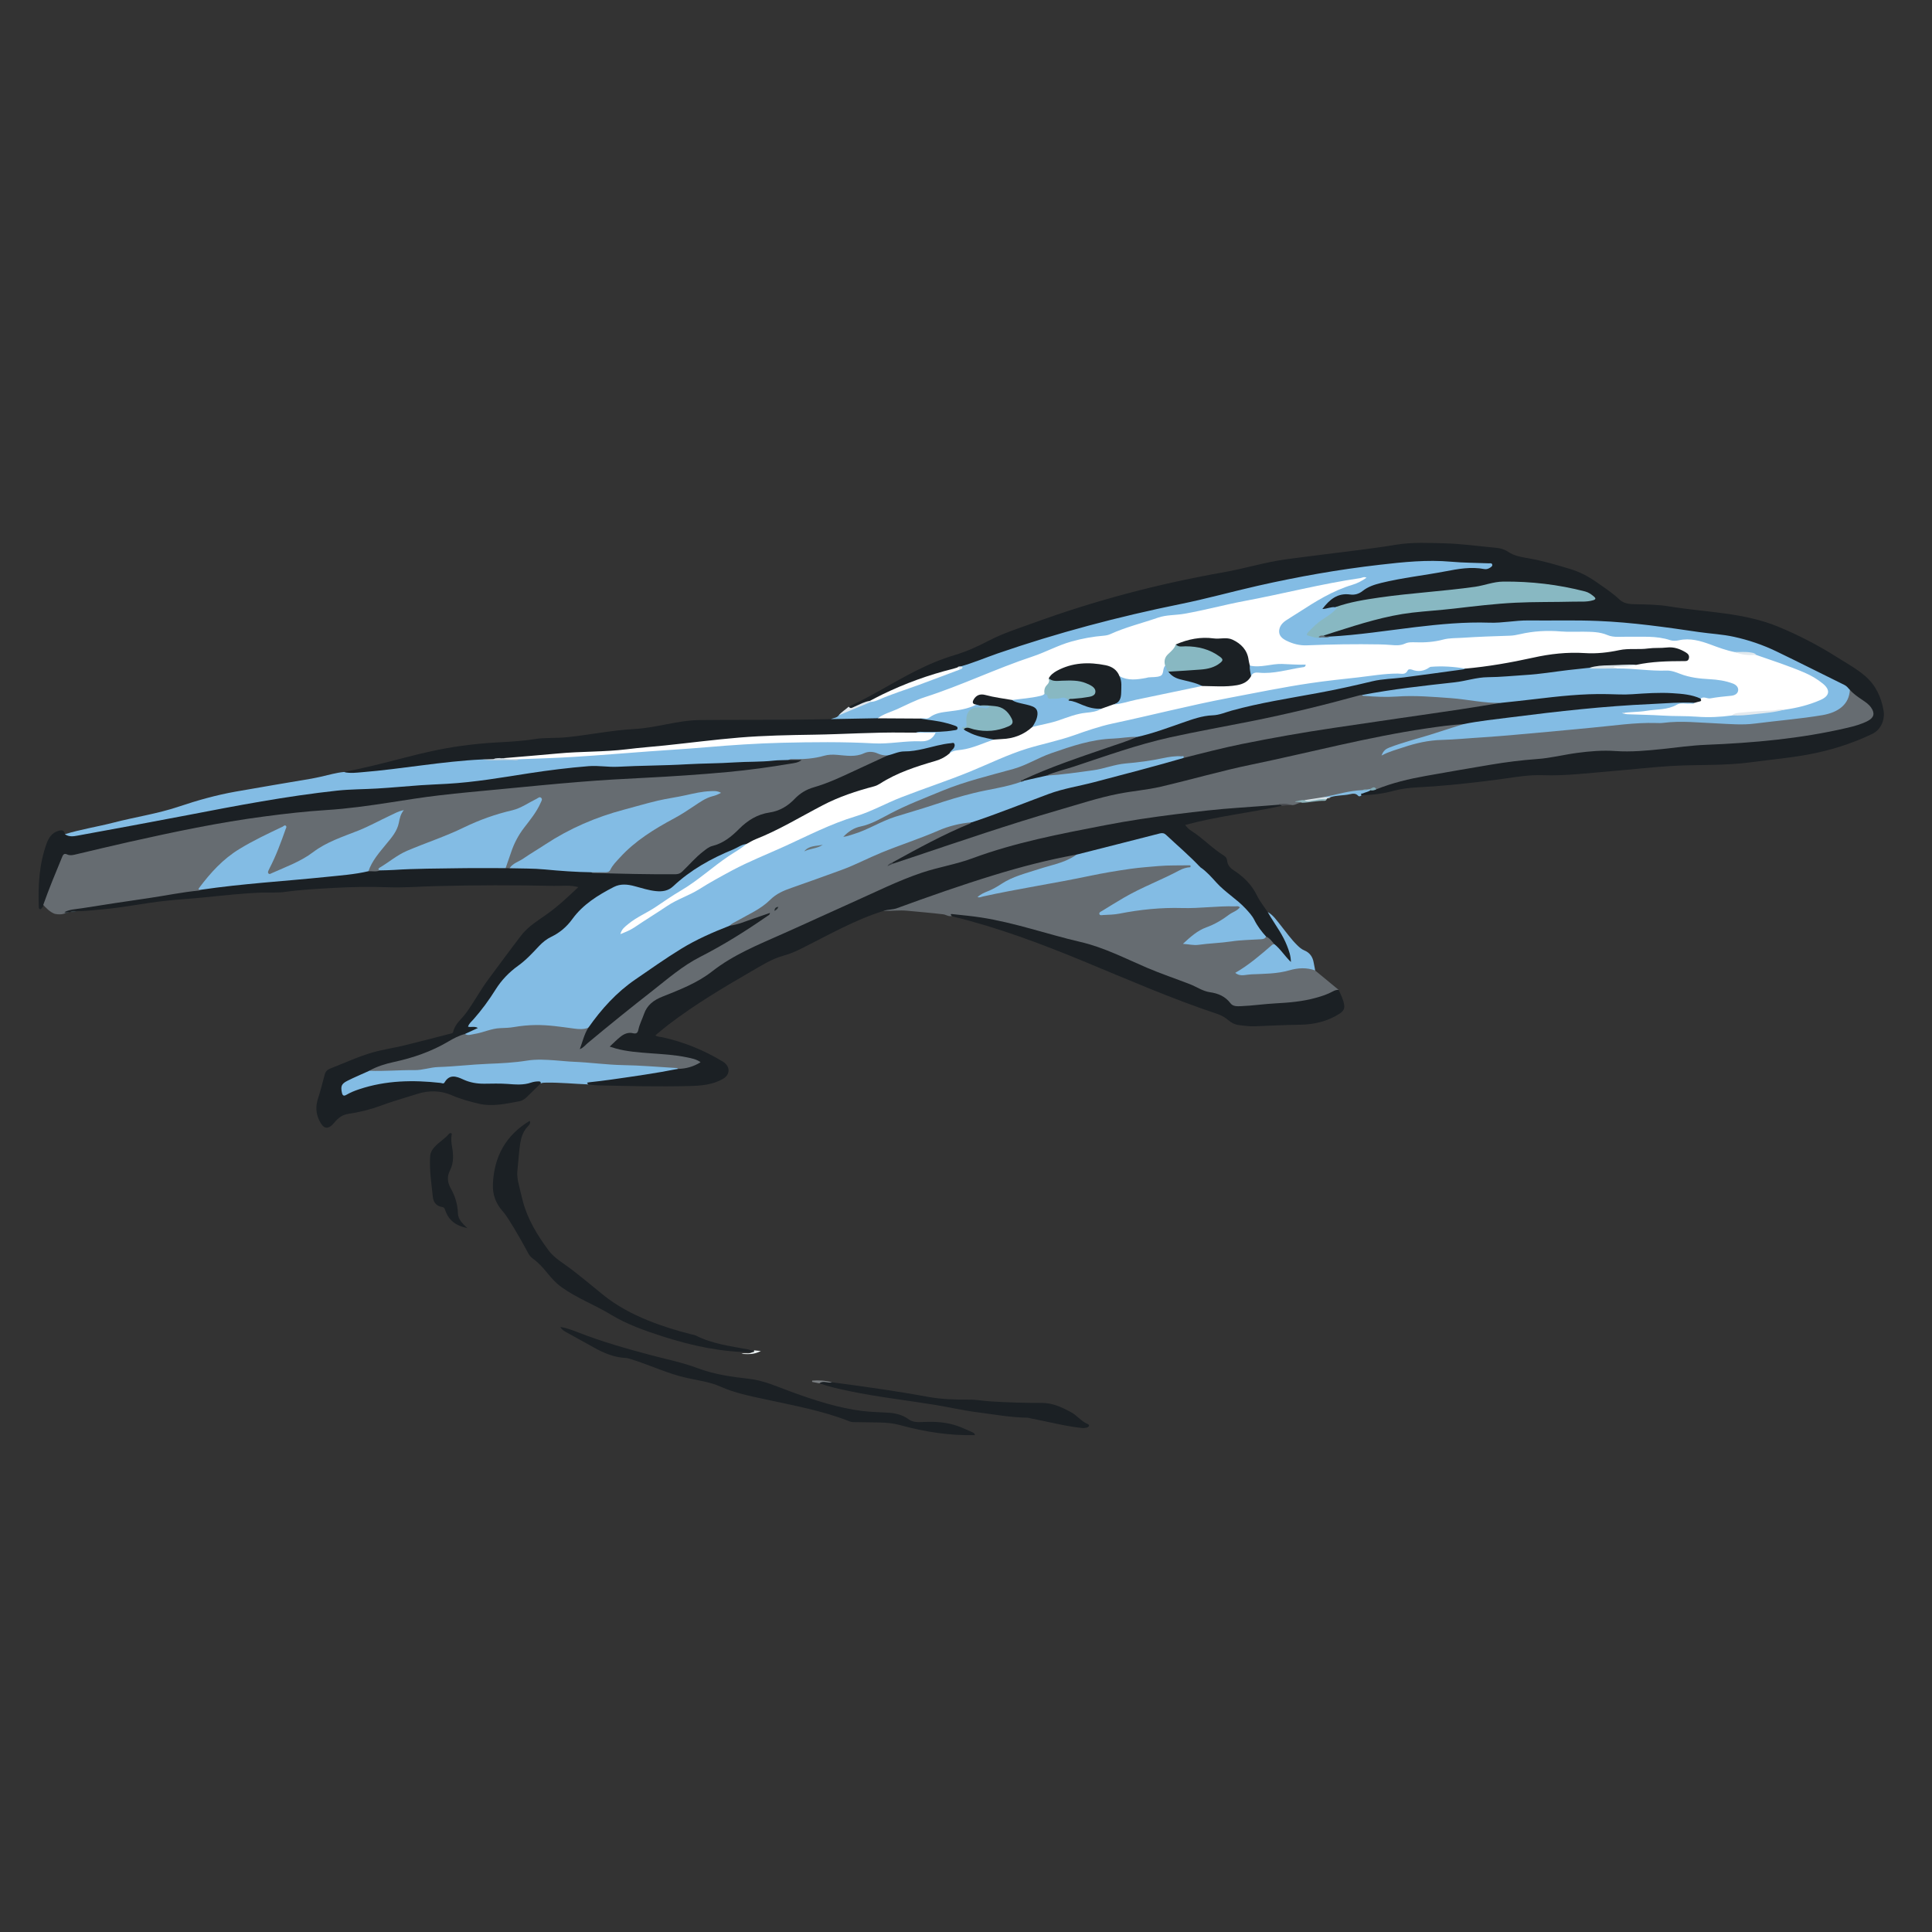 <svg xmlns="http://www.w3.org/2000/svg" version="1.1" id="Layer_1" x="0px" y="0px" width="70px" height="70px" viewBox="0 0 70 70" enable-background="new 0 0 70 70" xml:space="preserve"><rect x="0" y="0" width="70" height="70" fill="#333333" stroke="none"/><path fill="#666C71" d="M47.181,29.086c-0.148-0.021-0.266,0.121-0.418,0.075   c-0.164-0.015-0.325-0.007-0.486,0.031c-0.988,0.092-1.978,0.156-2.965,0.271c-1.594,0.184-3.179,0.434-4.748,0.777   c-0.966,0.211-1.934,0.412-2.867,0.744c-0.694,0.247-1.4,0.443-2.112,0.628c-0.566,0.146-1.087,0.415-1.62,0.647   c-1.336,0.584-2.646,1.225-3.989,1.794c-0.756,0.321-1.481,0.686-2.142,1.178c-0.484,0.36-1.018,0.642-1.594,0.819   c-0.591,0.184-0.891,0.592-1.034,1.158c-0.005,0.022-0.012,0.045-0.019,0.067c-0.061,0.192-0.084,0.21-0.288,0.2   c-0.296-0.016-0.474,0.18-0.645,0.373c-0.064,0.073,0.039,0.078,0.079,0.09c0.273,0.076,0.552,0.112,0.833,0.14   c0.514,0.049,1.033,0.062,1.543,0.146c0.192,0.031,0.382,0.068,0.563,0.144c0.054,0.022,0.118,0.045,0.115,0.117   c-0.003,0.061-0.057,0.087-0.104,0.109c-0.236,0.11-0.477,0.201-0.746,0.161c-0.396-0.065-0.798-0.039-1.195-0.078   c-0.7-0.07-1.406-0.055-2.109-0.127c-0.652-0.066-1.312-0.135-1.97-0.08c-0.432,0.035-0.866,0.062-1.297,0.115   c-0.263,0.033-0.528,0.018-0.792,0.033c-0.381,0.023-0.76,0.072-1.141,0.09c-0.193,0.01-0.387,0.009-0.575,0.07   c-0.056,0.017-0.115,0.029-0.173,0.029c-0.587,0.002-1.173,0.066-1.761,0.041c-0.035-0.002-0.07-0.007-0.104-0.02   c-0.084-0.046-0.035-0.082,0.013-0.109c0.091-0.055,0.19-0.092,0.289-0.129c0.304-0.111,0.618-0.189,0.934-0.257   c0.594-0.129,1.124-0.403,1.653-0.685c0.173-0.092,0.34-0.214,0.55-0.221c0.224,0.041,0.436-0.029,0.639-0.095   c0.266-0.085,0.537-0.128,0.812-0.149c0.369-0.029,0.732-0.098,1.103-0.1c0.442-0.002,0.878,0.068,1.314,0.122   c0.183,0.022,0.363,0.015,0.545,0.011c0.109,0.038,0.042,0.103,0.016,0.151c-0.087,0.173-0.128,0.36-0.206,0.55   c0.749-0.636,1.497-1.244,2.256-1.837c0.56-0.438,1.102-0.899,1.707-1.278c0.389-0.242,0.81-0.428,1.204-0.662   c0.521-0.308,1.021-0.645,1.517-0.977c-0.372,0.121-0.739,0.275-1.125,0.38c-0.071,0.019-0.146,0.06-0.212-0.014   c0.032-0.11,0.137-0.138,0.221-0.185c0.392-0.225,0.829-0.394,1.145-0.719c0.364-0.375,0.837-0.483,1.293-0.643   c0.698-0.244,1.388-0.51,2.082-0.764c0.16-0.059,0.305-0.15,0.454-0.235c0.195-0.111,0.403-0.192,0.616-0.259   c0.566-0.182,1.116-0.398,1.657-0.645c0.358-0.162,0.756-0.211,1.134-0.322c0.049-0.014,0.105-0.008,0.152,0.023   c0.025,0.104-0.066,0.107-0.122,0.132c-0.294,0.13-0.586,0.266-0.878,0.401c-0.504,0.236-0.989,0.51-1.476,0.78   c-0.113,0.062-0.227,0.12-0.349,0.164c-0.042,0.024-0.093,0.035-0.134,0.063c0.06-0.029,0.121-0.052,0.181-0.078   c0.916-0.357,1.856-0.639,2.786-0.953c1.47-0.498,2.956-0.943,4.45-1.364c0.511-0.144,1.025-0.254,1.551-0.32   c0.379-0.048,0.754-0.123,1.124-0.22c1.154-0.302,2.311-0.597,3.479-0.839c1.479-0.306,2.942-0.679,4.427-0.963   c0.866-0.165,1.736-0.302,2.614-0.392c0.063-0.007,0.13-0.016,0.181,0.041c-0.022,0.088-0.103,0.09-0.167,0.109   c-0.672,0.191-1.329,0.43-2.004,0.617c-0.217,0.061-0.438,0.125-0.627,0.262c0.384-0.121,0.76-0.26,1.154-0.346   c0.32-0.072,0.646-0.119,0.976-0.133c0.627-0.027,1.252-0.082,1.879-0.127c0.603-0.043,1.205-0.098,1.807-0.156   c0.679-0.064,1.356-0.133,2.035-0.193c0.59-0.054,1.178-0.148,1.772-0.123c0.255,0.013,0.506-0.033,0.758-0.035   c0.593-0.006,1.186,0.031,1.777,0.062c0.691,0.033,1.388,0.026,2.07-0.122c0.364-0.08,0.735-0.07,1.102-0.117   c0.309-0.039,0.616-0.076,0.903-0.214c0.268-0.128,0.448-0.317,0.511-0.61c0.008-0.041,0.02-0.08,0.049-0.112   c0.036-0.017,0.072-0.005,0.099,0.019c0.189,0.168,0.414,0.289,0.606,0.455c0.052,0.046,0.098,0.1,0.135,0.16   c0.119,0.199,0.074,0.396-0.128,0.512c-0.246,0.143-0.521,0.213-0.796,0.275c-1.102,0.256-2.217,0.416-3.343,0.509   c-0.836,0.069-1.677,0.078-2.512,0.168c-0.565,0.062-1.133,0.127-1.701,0.166c-0.252,0.019-0.507,0.033-0.756,0.005   c-0.461-0.053-0.922-0.03-1.368,0.054c-1.162,0.218-2.347,0.267-3.508,0.479c-0.718,0.133-1.435,0.26-2.153,0.378   c-0.569,0.095-1.121,0.265-1.671,0.436c-0.1-0.032-0.199-0.036-0.296,0.014c-0.026,0.008-0.052,0.013-0.079,0.015   c-0.064,0.001-0.128,0.011-0.189,0.029c-0.468,0.049-0.931,0.124-1.386,0.246c-0.229,0.061-0.469,0.059-0.7,0.116   c-0.114-0.023-0.225,0.013-0.338,0.014c-0.022,0.013,0.015,0.03,0.001,0.012c-0.007-0.009-0.002-0.019,0.007-0.015   C47.016,29.072,47.117,28.967,47.181,29.086z" clip-rule="evenodd" fill-rule="evenodd"/><path fill="#666C71" d="M2.375,33.084c-0.126,0.058-0.256,0.052-0.389,0.027   c-0.187-0.07-0.318-0.215-0.449-0.357c0.068-0.312,0.213-0.596,0.325-0.893c0.105-0.274,0.216-0.546,0.335-0.814   c0.053-0.121,0.133-0.176,0.265-0.137c0.094,0.027,0.186,0.009,0.278-0.014c1.362-0.316,2.725-0.639,4.097-0.91   c1.418-0.283,2.844-0.53,4.288-0.629c1.456-0.098,2.895-0.324,4.335-0.537c0.843-0.126,1.694-0.186,2.541-0.273   c0.708-0.074,1.415-0.137,2.123-0.197c0.556-0.049,1.112-0.09,1.668-0.125c0.704-0.043,1.407-0.08,2.11-0.127   c0.556-0.036,1.112-0.07,1.668-0.111c1.021-0.074,2.036-0.191,3.043-0.369c0.124-0.021,0.248-0.039,0.356-0.045   c-0.115-0.012-0.251,0.063-0.378-0.024c0.018-0.124,0.121-0.089,0.19-0.092c0.222-0.008,0.446,0.005,0.667-0.038   c0.023-0.005,0.047-0.003,0.07-0.01c0.434-0.15,0.878-0.124,1.323-0.072c0.11,0.012,0.21-0.025,0.31-0.059   c0.254-0.086,0.505-0.102,0.757,0.006c0.07,0.03,0.151,0.022,0.221,0.055c0.068,0.082-0.017,0.096-0.059,0.119   c-0.138,0.079-0.288,0.135-0.433,0.199c-0.467,0.207-0.924,0.437-1.39,0.646c-0.221,0.098-0.453,0.164-0.682,0.238   c-0.295,0.094-0.559,0.238-0.776,0.467c-0.278,0.294-0.635,0.441-1.026,0.506c-0.346,0.057-0.621,0.234-0.867,0.473   c-0.317,0.309-0.646,0.595-1.09,0.721c-0.217,0.061-0.378,0.232-0.541,0.385c-0.167,0.156-0.328,0.32-0.486,0.485   c-0.092,0.095-0.194,0.141-0.328,0.14c-0.624-0.002-1.247,0.016-1.869-0.008c-0.334-0.012-0.668-0.022-1.003-0.029   c-0.061-0.002-0.134,0.01-0.163-0.072c0.105-0.098,0.235-0.053,0.353-0.051c0.165,0.003,0.269-0.047,0.381-0.186   c0.523-0.644,1.128-1.195,1.896-1.543c0.161-0.074,0.307-0.174,0.452-0.273c0.3-0.205,0.622-0.377,0.92-0.587   c0.165-0.116,0.369-0.147,0.586-0.232c-0.253-0.046-0.475-0.016-0.692,0.022c-0.502,0.09-1.001,0.201-1.5,0.309   c-0.406,0.087-0.808,0.205-1.209,0.316c-0.977,0.268-1.903,0.648-2.75,1.207c-0.461,0.303-0.944,0.571-1.395,0.891   c-0.046,0.018-0.09,0.018-0.133-0.007c-0.052-0.053-0.025-0.11-0.007-0.165c0.178-0.544,0.374-1.076,0.765-1.515   c0.14-0.157,0.244-0.345,0.36-0.522c0.058-0.086,0.103-0.184,0.121-0.304c-0.121,0.003-0.208,0.065-0.297,0.11   c-0.368,0.188-0.741,0.346-1.147,0.439c-0.492,0.115-0.951,0.336-1.411,0.55c-0.457,0.214-0.921,0.41-1.401,0.573   c-0.538,0.184-1.023,0.472-1.481,0.807c-0.041,0.031-0.084,0.06-0.064,0.123c-0.126,0.07-0.257,0.048-0.39,0.023   c-0.102-0.072-0.034-0.15,0-0.217c0.15-0.288,0.347-0.545,0.557-0.791c0.246-0.289,0.478-0.582,0.516-0.98   c0.005-0.059,0.045-0.108,0.079-0.178c-0.248,0.062-0.446,0.203-0.659,0.306c-0.561,0.271-1.132,0.515-1.711,0.741   c-0.352,0.138-0.667,0.348-0.978,0.559c-0.293,0.199-0.591,0.383-0.939,0.473c-0.12,0.03-0.224,0.102-0.337,0.15   c-0.063,0.029-0.134,0.072-0.194,0.006c-0.056-0.062-0.026-0.135,0.008-0.197c0.137-0.254,0.238-0.523,0.355-0.787   c0.098-0.219,0.155-0.449,0.25-0.699c-0.231,0.066-0.407,0.174-0.592,0.26c-0.692,0.318-1.35,0.691-1.891,1.237   c-0.198,0.2-0.358,0.435-0.537,0.652c-0.042,0.051-0.015,0.097-0.026,0.144c-0.085,0.07-0.192,0.045-0.288,0.061   c-1.289,0.223-2.584,0.396-3.875,0.605c-0.23,0.037-0.465,0.051-0.692,0.105C2.397,33.048,2.379,33.057,2.375,33.084z" clip-rule="evenodd" fill-rule="evenodd"/><path fill="#1B2024" d="M49.869,28.598c0.579-0.234,1.184-0.377,1.796-0.486   c0.783-0.142,1.567-0.274,2.354-0.407c0.554-0.093,1.112-0.163,1.675-0.204c0.485-0.033,0.958-0.156,1.439-0.221   c0.465-0.062,0.931-0.102,1.401-0.068c0.569,0.039,1.138-0.016,1.704-0.074c0.524-0.055,1.048-0.131,1.574-0.152   c1.719-0.069,3.428-0.221,5.107-0.613c0.262-0.061,0.524-0.13,0.765-0.258c0.217-0.117,0.252-0.276,0.109-0.479   c-0.086-0.124-0.21-0.204-0.331-0.286c-0.157-0.105-0.309-0.214-0.438-0.352c-0.272-0.158-0.55-0.308-0.836-0.443   c-0.625-0.299-1.236-0.629-1.868-0.915c-0.733-0.333-1.494-0.554-2.299-0.63c-0.883-0.086-1.758-0.246-2.641-0.339   c-0.589-0.062-1.18-0.114-1.773-0.12c-0.834-0.01-1.67-0.033-2.503,0.004c-1.56,0.068-3.122,0.072-4.671,0.324   c-0.746,0.123-1.5,0.208-2.258,0.234c-0.078-0.018-0.179,0.025-0.223-0.083c0.025-0.063,0.083-0.08,0.138-0.099   c1.008-0.326,2.016-0.652,3.071-0.786c0.647-0.083,1.302-0.101,1.947-0.194c0.791-0.112,1.59-0.145,2.387-0.209   c0.178-0.014,0.351,0.029,0.526,0.033c0.495,0.006,0.985-0.06,1.48-0.039c0.028,0.002,0.059-0.003,0.088-0.009   c0.034-0.007,0.074-0.017,0.086-0.053c0.014-0.039-0.024-0.062-0.051-0.083c-0.071-0.057-0.152-0.09-0.238-0.113   c-0.477-0.13-0.964-0.206-1.454-0.273c-0.527-0.072-1.056-0.071-1.584-0.068c-0.113,0.001-0.225,0.015-0.331,0.045   c-0.689,0.198-1.401,0.232-2.109,0.307c-1.179,0.125-2.365,0.213-3.513,0.547c-0.123,0.02-0.244,0.041-0.363,0.066   c-0.046,0.01-0.1,0.016-0.131-0.028c-0.034-0.049,0.005-0.091,0.034-0.125c0.23-0.276,0.488-0.492,0.884-0.456   c0.225,0.02,0.429-0.042,0.611-0.182c0.146-0.112,0.321-0.168,0.498-0.215c0.684-0.183,1.388-0.253,2.082-0.383   c0.473-0.088,0.945-0.194,1.433-0.173c0.099,0.005,0.198,0.007,0.299,0.019c0.074,0.009,0.152,0.015,0.217-0.072   c-0.158-0.029-0.305-0.054-0.456-0.055c-0.447-0.002-0.892-0.041-1.337-0.062c-0.135-0.007-0.271-0.024-0.404-0.007   c-0.425,0.06-0.855,0.055-1.283,0.092c-0.533,0.047-1.062,0.127-1.59,0.205c-1.752,0.258-3.482,0.631-5.198,1.065   c-1.283,0.325-2.589,0.55-3.868,0.889c-1.588,0.421-3.153,0.908-4.691,1.483c-0.1,0.038-0.202,0.062-0.305,0.084   c-0.043,0.014-0.09,0.023-0.131,0.045c-0.281,0.104-0.576,0.161-0.86,0.252c-0.497,0.159-0.99,0.322-1.46,0.557   c-0.277,0.139-0.563,0.262-0.843,0.398c-0.2,0.047-0.38,0.148-0.574,0.216c-0.07,0.024-0.166,0.083-0.21-0.045   c0.834-0.38,1.605-0.88,2.422-1.292c0.465-0.236,0.946-0.438,1.447-0.586c0.418-0.125,0.812-0.307,1.195-0.507   c0.524-0.272,1.082-0.45,1.634-0.649c2.238-0.817,4.535-1.42,6.882-1.834c0.77-0.136,1.517-0.371,2.293-0.475   c0.435-0.059,0.87-0.111,1.306-0.168c0.884-0.115,1.771-0.209,2.649-0.355c0.593-0.099,1.186-0.066,1.774-0.052   c0.621,0.017,1.239,0.106,1.857,0.163c0.155,0.014,0.302,0.055,0.431,0.143c0.226,0.154,0.488,0.191,0.75,0.238   c0.516,0.09,1.017,0.24,1.517,0.391c0.347,0.105,0.661,0.276,0.955,0.482c0.283,0.199,0.574,0.389,0.827,0.629   c0.146,0.135,0.344,0.157,0.53,0.16c0.424,0.008,0.852,0.012,1.265,0.08c1.322,0.218,2.687,0.214,3.951,0.737   c0.728,0.302,1.424,0.661,2.09,1.081c0.356,0.226,0.729,0.426,1.054,0.704c0.385,0.333,0.583,0.765,0.666,1.247   c0.055,0.309-0.071,0.688-0.413,0.852c-0.624,0.299-1.273,0.518-1.942,0.669c-0.804,0.182-1.627,0.245-2.442,0.356   c-0.972,0.133-1.949,0.077-2.924,0.137c-0.699,0.043-1.394,0.125-2.091,0.182c-0.847,0.069-1.693,0.18-2.548,0.15   c-0.463-0.016-0.921,0.059-1.379,0.125c-1.048,0.146-2.099,0.26-3.155,0.316c-0.286,0.017-0.571,0.047-0.853,0.124   c-0.379,0.105-0.771,0.153-1.166,0.16c-0.069-0.03-0.074-0.04-0.023-0.075c0.105-0.069,0.232-0.08,0.347-0.129   C49.725,28.601,49.796,28.563,49.869,28.598z" clip-rule="evenodd" fill-rule="evenodd"/><path fill="#83BCE4" d="M48.178,23.064c1.04-0.055,2.068-0.218,3.101-0.342   c0.893-0.106,1.786-0.192,2.688-0.161c0.47,0.017,0.935-0.086,1.406-0.081c0.846,0.01,1.694-0.017,2.539,0.019   c1.222,0.05,2.433,0.223,3.641,0.401c0.423,0.062,0.853,0.08,1.272,0.173c0.53,0.116,1.042,0.29,1.529,0.524   c0.83,0.4,1.652,0.816,2.479,1.223c0.083,0.042,0.132,0.112,0.191,0.176c-0.026,0.521-0.41,0.816-1,0.916   c-0.808,0.135-1.625,0.199-2.438,0.304c-0.449,0.059-0.912,0.017-1.369-0.005c-0.648-0.026-1.298-0.104-1.948-0.021   c-0.087,0.012-0.176,0.009-0.263,0.006c-0.783-0.023-1.558,0.1-2.334,0.17c-0.532,0.049-1.062,0.103-1.594,0.15   c-0.794,0.07-1.589,0.15-2.385,0.201c-0.484,0.029-0.969,0.079-1.457,0.092c-0.474,0.011-0.94,0.117-1.392,0.269   c-0.249,0.085-0.507,0.146-0.788,0.297c0.063-0.181,0.166-0.245,0.293-0.294c0.479-0.182,0.974-0.307,1.462-0.458   c0.4-0.126,0.8-0.255,1.201-0.384c0.048-0.07,0.127-0.078,0.201-0.09c0.79-0.117,1.58-0.225,2.373-0.318   c1.037-0.123,2.075-0.233,3.117-0.309c0.555-0.041,1.11-0.09,1.669-0.082c0.27,0.002,0.536-0.053,0.809-0.035   c0.074,0.006,0.152-0.006,0.22,0.043c0.02,0.098-0.063,0.084-0.111,0.092c-0.093,0.016-0.188,0.007-0.282,0.008   c-0.07,0.002-0.143-0.004-0.209,0.024c-0.52,0.222-1.074,0.22-1.622,0.253c-0.111,0.008-0.23,0.049-0.342-0.006   c0.006,0.045,0.054,0.024,0.074,0.023c0.846-0.033,1.688,0.058,2.533,0.07c0.436,0.008,0.865,0.004,1.297-0.045   c0.635,0.01,1.258-0.08,1.88-0.189c0.371-0.061,0.735-0.148,1.094-0.268c0.09-0.03,0.176-0.068,0.26-0.11   c0.253-0.126,0.278-0.284,0.066-0.476c-0.194-0.174-0.418-0.304-0.656-0.408c-0.495-0.217-1.013-0.375-1.519-0.566   c-0.088-0.033-0.179-0.057-0.264-0.097c-0.174-0.106-0.368-0.075-0.557-0.081c-0.063-0.002-0.128,0.001-0.19-0.003   c-0.281-0.04-0.546-0.141-0.811-0.239c-0.399-0.15-0.801-0.271-1.237-0.186c-0.161,0.03-0.326,0-0.486-0.051   c-0.231-0.074-0.476-0.072-0.716-0.082c-0.271-0.011-0.54-0.005-0.811-0.002c-0.255,0.004-0.503-0.016-0.743-0.115   c-0.136-0.057-0.285-0.061-0.435-0.062c-0.435-0.008-0.868,0.001-1.305-0.024c-0.384-0.021-0.773,0.005-1.154,0.099   c-0.287,0.071-0.58,0.098-0.873,0.102c-0.589,0.008-1.174,0.045-1.76,0.076c-0.159,0.01-0.312,0.064-0.469,0.09   c-0.238,0.037-0.478,0.058-0.719,0.047c-0.178-0.007-0.353,0.012-0.521,0.074c-0.136,0.049-0.279,0.033-0.42,0.025   c-0.812-0.047-1.62-0.04-2.432-0.003c-0.38,0.017-0.765,0.053-1.139-0.067c-0.078-0.025-0.155-0.053-0.229-0.092   c-0.366-0.191-0.414-0.555-0.069-0.785c0.692-0.465,1.38-0.943,2.171-1.236c0.215-0.08,0.435-0.145,0.619-0.248   c-1.071,0.188-2.156,0.412-3.24,0.639c-1.11,0.232-2.21,0.533-3.336,0.672c-0.871,0.107-1.671,0.42-2.48,0.713   c-0.148,0.054-0.299,0.07-0.449,0.085c-0.754,0.075-1.459,0.313-2.138,0.632c-0.321,0.151-0.662,0.245-0.993,0.366   c-0.696,0.254-1.38,0.54-2.063,0.825c-0.338,0.14-0.701,0.203-1.034,0.354c-0.6,0.268-1.21,0.516-1.809,0.789   c-0.127,0.025-0.257,0.018-0.384,0.016c-0.338-0.008-0.675,0.012-1.014,0.034c-0.089,0.005-0.188,0.02-0.263-0.059   c0.09-0.051,0.21-0.04,0.277-0.137c0.307-0.244,0.696-0.306,1.042-0.463c0.042-0.019,0.087-0.03,0.129-0.051   c0.793-0.322,1.613-0.574,2.404-0.903c0.25-0.104,0.516-0.158,0.765-0.262c0.049-0.019,0.095-0.045,0.143-0.062   c-0.026-0.003-0.056,0.002-0.07-0.031c0.458-0.127,0.896-0.315,1.344-0.471c2.168-0.748,4.379-1.334,6.625-1.79   c0.937-0.19,1.861-0.448,2.793-0.66c1.461-0.331,2.937-0.593,4.425-0.763c0.859-0.1,1.722-0.189,2.591-0.111   c0.454,0.041,0.913,0.039,1.368,0.058c0.045,0.001,0.104-0.017,0.12,0.044c0.016,0.053-0.032,0.083-0.07,0.109   c-0.066,0.045-0.141,0.07-0.218,0.055c-0.479-0.092-0.948-0.006-1.416,0.084c-0.773,0.148-1.557,0.231-2.322,0.419   c-0.241,0.06-0.474,0.134-0.672,0.292c-0.129,0.105-0.291,0.15-0.447,0.127c-0.464-0.064-0.751,0.185-1.01,0.525   c0.164-0.002,0.311-0.086,0.469-0.064c0.086-0.031,0.1,0.008,0.063,0.074c-0.043,0.079-0.116,0.131-0.187,0.184   c-0.259,0.193-0.541,0.354-0.755,0.602c-0.03,0.034-0.087,0.063-0.076,0.111c0.014,0.068,0.086,0.044,0.135,0.053   c0.096,0.019,0.188,0.078,0.289,0.037C47.961,23.054,48.069,23.104,48.178,23.064z" clip-rule="evenodd" fill-rule="evenodd"/><path fill="#1B2024" d="M2.334,33.048c0.197-0.104,0.419-0.106,0.632-0.14   c0.808-0.129,1.618-0.252,2.428-0.369c0.608-0.089,1.209-0.216,1.821-0.273c0.022-0.002,0.042-0.018,0.063-0.027   c0.062-0.076,0.154-0.078,0.24-0.09c1.077-0.144,2.16-0.234,3.242-0.328c0.807-0.07,1.615-0.141,2.417-0.267   c0.058-0.009,0.117-0.02,0.172,0.013c0.142-0.006,0.286,0.027,0.424-0.03c0.04-0.056,0.1-0.063,0.158-0.062   c0.282,0.009,0.562-0.035,0.843-0.042c1.087-0.028,2.172-0.038,3.258-0.031c0.098,0.001,0.202-0.019,0.287,0.054   c0.048,0.001,0.096,0.002,0.144,0.003c0.101-0.067,0.212-0.057,0.324-0.048c0.555,0.039,1.114,0.033,1.669,0.096   c0.267,0.031,0.538,0.045,0.808,0.041c0.058-0.002,0.118,0.004,0.159,0.057c0.041,0.032,0.089,0.024,0.136,0.025   c0.975,0.028,1.949,0.053,2.923,0.045c0.095-0.002,0.166-0.029,0.234-0.094c0.255-0.242,0.482-0.516,0.762-0.73   c0.103-0.08,0.206-0.168,0.33-0.199c0.395-0.096,0.694-0.34,0.969-0.616c0.311-0.313,0.662-0.532,1.107-0.598   c0.361-0.053,0.661-0.233,0.911-0.496c0.191-0.2,0.422-0.339,0.685-0.415c0.51-0.146,0.987-0.371,1.466-0.595   c0.403-0.188,0.808-0.373,1.212-0.56c0.158-0.139,0.359-0.18,0.553-0.189c0.39-0.018,0.766-0.1,1.141-0.197   c0.187-0.048,0.375-0.09,0.57-0.101c0.071-0.004,0.145-0.015,0.184,0.063c0.041,0.08,0.008,0.147-0.045,0.209   c-0.039,0.043-0.08,0.086-0.111,0.135c-0.166,0.189-0.378,0.28-0.623,0.338c-0.407,0.095-0.788,0.271-1.177,0.421   c-0.276,0.106-0.545,0.22-0.782,0.401c-0.065,0.051-0.147,0.067-0.228,0.09c-0.57,0.163-1.146,0.315-1.671,0.604   c-0.674,0.37-1.365,0.711-2.041,1.08c-0.277,0.152-0.588,0.236-0.871,0.383c-0.823,0.335-1.623,0.715-2.331,1.263   c-0.089,0.069-0.176,0.138-0.252,0.22c-0.207,0.223-0.462,0.283-0.755,0.236c-0.227-0.037-0.449-0.092-0.668-0.158   c-0.344-0.105-0.664-0.078-0.982,0.105c-0.524,0.303-1.007,0.646-1.371,1.143c-0.182,0.25-0.429,0.432-0.706,0.571   c-0.149,0.075-0.28,0.173-0.393,0.296c-0.346,0.377-0.749,0.691-1.133,1.028c-0.205,0.179-0.377,0.39-0.511,0.626   c-0.247,0.438-0.592,0.802-0.91,1.198c0.062,0.048,0.13,0.021,0.188,0.039c0.034,0.011,0.07,0.022,0.077,0.063   c0.005,0.031-0.013,0.059-0.042,0.07c-0.138,0.056-0.257,0.168-0.421,0.154c-0.217,0.057-0.415,0.162-0.606,0.275   c-0.613,0.363-1.275,0.59-1.969,0.74c-0.31,0.067-0.612,0.16-0.892,0.316c-0.034,0.098-0.125,0.119-0.205,0.151   c-0.197,0.079-0.391,0.161-0.576,0.267c-0.101,0.057-0.182,0.13-0.167,0.264c0.014,0.129,0.05,0.153,0.168,0.102   c0.21-0.092,0.42-0.182,0.643-0.242c0.828-0.23,1.67-0.238,2.518-0.17c0.168,0.014,0.324,0.029,0.448-0.125   c0.056-0.068,0.153-0.08,0.245-0.076c0.06,0.002,0.121,0.008,0.172,0.033c0.447,0.238,0.931,0.216,1.413,0.208   c0.159-0.003,0.316,0.011,0.475,0.025c0.233,0.021,0.469,0.026,0.697-0.054c0.089-0.031,0.183-0.05,0.278-0.034   c0.058,0.009,0.14,0.009,0.103,0.11c-0.172,0.169-0.342,0.338-0.514,0.504c-0.073,0.072-0.163,0.125-0.26,0.143   c-0.489,0.09-0.971,0.207-1.479,0.087c-0.337-0.081-0.662-0.169-0.983-0.309c-0.399-0.172-0.819-0.177-1.253-0.039   c-0.441,0.141-0.889,0.266-1.322,0.427c-0.378,0.139-0.76,0.233-1.156,0.29c-0.206,0.03-0.365,0.14-0.499,0.304   c-0.237,0.291-0.409,0.258-0.565-0.078c-0.118-0.254-0.126-0.502-0.042-0.767c0.09-0.286,0.167-0.574,0.241-0.864   c0.031-0.125,0.09-0.191,0.216-0.24c0.508-0.196,1.003-0.43,1.527-0.58c0.372-0.106,0.757-0.16,1.133-0.251   c0.553-0.134,1.104-0.28,1.655-0.421c0.05-0.014,0.118-0.016,0.13-0.074c0.061-0.289,0.301-0.457,0.46-0.675   c0.292-0.399,0.524-0.837,0.817-1.232c0.395-0.532,0.787-1.066,1.19-1.591c0.251-0.326,0.607-0.535,0.935-0.77   c0.404-0.289,0.76-0.625,1.132-0.975c-0.308-0.084-0.607-0.039-0.9-0.045c-1.416-0.031-2.833-0.029-4.25,0.008   c-0.592,0.014-1.185,0.065-1.777,0.041c-0.634-0.023-1.268-0.012-1.9,0.023c-0.6,0.033-1.204,0.063-1.802,0.146   c-0.277,0.039-0.563,0.015-0.845,0.025c-0.71,0.027-1.416,0.107-2.123,0.178c-0.449,0.045-0.9,0.07-1.35,0.119   c-0.771,0.081-1.531,0.246-2.304,0.311c-0.31,0.025-0.619,0.069-0.931,0.066c-0.072,0.031-0.153-0.014-0.223,0.029l-0.015,0.007   l-0.016-0.004C2.457,33.07,2.395,33.07,2.334,33.048z" clip-rule="evenodd" fill-rule="evenodd"/><path fill="#666C71" d="M47.65,35.162c0.283,0.234,0.565,0.468,0.849,0.701   c-0.406,0.238-0.848,0.365-1.309,0.441c-0.529,0.086-1.065,0.082-1.596,0.143c-0.192,0.021-0.387,0.033-0.579,0.048   c-0.215,0.017-0.412-0.025-0.557-0.2c-0.13-0.156-0.288-0.246-0.496-0.262c-0.146-0.011-0.284-0.073-0.419-0.134   c-0.45-0.202-0.907-0.39-1.377-0.544c-0.459-0.149-0.896-0.354-1.327-0.566c-0.547-0.269-1.114-0.466-1.706-0.611   c-0.971-0.236-1.921-0.545-2.898-0.762c-0.551-0.121-1.111-0.186-1.671-0.25c-0.03-0.004-0.059-0.006-0.08,0.021   c-0.112,0.033-0.203-0.046-0.306-0.059c-0.435-0.054-0.871-0.087-1.306-0.13c-0.28-0.027-0.573,0.012-0.86,0.004   c0.006-0.053,0.049-0.064,0.089-0.067c0.354-0.021,0.666-0.187,0.992-0.3c1.477-0.515,2.951-1.034,4.469-1.411   c0.411-0.102,0.823-0.196,1.24-0.272c0.067-0.012,0.138-0.041,0.203,0.01c-0.048,0.148-0.19,0.181-0.305,0.236   c-0.262,0.125-0.543,0.193-0.819,0.273c-0.328,0.094-0.652,0.198-0.973,0.311c-0.263,0.093-0.508,0.215-0.737,0.373   c-0.213,0.145-0.46,0.222-0.623,0.295c0.61-0.151,1.307-0.272,2.003-0.397c0.88-0.157,1.752-0.351,2.63-0.509   c0.558-0.1,1.12-0.189,1.69-0.214c0.376-0.017,0.752-0.024,1.127-0.022c0.065,0,0.199-0.031,0.141,0.127   c-0.627,0.22-1.2,0.562-1.81,0.822c-0.471,0.203-0.887,0.506-1.33,0.76c-0.024,0.014-0.048,0.031-0.057,0.08   c0.218,0.02,0.428-0.014,0.631-0.05c0.497-0.088,0.996-0.157,1.499-0.212c0.167-0.018,0.326,0.023,0.491,0.024   c0.699,0.003,1.395-0.101,2.093-0.071c0.099,0.004,0.245-0.05,0.274,0.082c0.026,0.109-0.112,0.146-0.194,0.199   c-0.227,0.146-0.446,0.303-0.688,0.426c-0.109,0.057-0.218,0.115-0.335,0.155c-0.28,0.094-0.489,0.286-0.715,0.487   c0.271,0.1,0.519,0.027,0.766,0.01c0.614-0.041,1.223-0.154,1.84-0.162c0.091,0,0.173-0.028,0.254-0.065   c0.164,0.032,0.28,0.149,0.307,0.306c-0.403,0.369-0.823,0.713-1.284,1.009c0.034,0.06,0.086,0.058,0.129,0.052   c0.598-0.069,1.209-0.014,1.794-0.198c0.194-0.062,0.396-0.046,0.594-0.036C47.493,35.057,47.582,35.09,47.65,35.162z" clip-rule="evenodd" fill-rule="evenodd"/><path fill="#1B2024" d="M46.169,34.205c-0.09-0.101-0.165-0.217-0.296-0.271   c-0.224-0.129-0.342-0.351-0.452-0.565c-0.135-0.258-0.324-0.466-0.546-0.638c-0.372-0.288-0.715-0.605-1.037-0.947   c-0.122-0.127-0.254-0.242-0.393-0.352c-0.366-0.373-0.751-0.725-1.14-1.075c-0.117-0.106-0.238-0.126-0.388-0.085   c-0.89,0.244-1.787,0.453-2.682,0.679c-0.075,0.02-0.153,0.065-0.236,0.015c-1.028,0.185-2.036,0.448-3.034,0.756   c-1.167,0.359-2.318,0.764-3.464,1.183c-0.163,0.06-0.332,0.042-0.49,0.099c-1.059,0.331-2.016,0.887-3.002,1.378   c-0.196,0.098-0.402,0.184-0.619,0.243c-0.429,0.117-0.803,0.359-1.183,0.578c-1.021,0.59-2.034,1.195-2.974,1.912   c-0.164,0.125-0.319,0.258-0.488,0.398c0.08,0.059,0.165,0.049,0.24,0.065c0.781,0.171,1.512,0.468,2.195,0.88   c0.284,0.17,0.292,0.473,0.007,0.636c-0.373,0.212-0.79,0.245-1.209,0.255c-1.11,0.027-2.219,0.002-3.329-0.025   c-0.111-0.002-0.221-0.021-0.332-0.033c-0.041-0.023-0.122-0.042-0.025-0.098c0.061-0.035,0.133-0.043,0.204-0.051   c0.878-0.087,1.744-0.249,2.617-0.379c0.149-0.022,0.298-0.049,0.451-0.035c0.286-0.006,0.555-0.075,0.821-0.242   c-0.16-0.113-0.332-0.143-0.497-0.176c-0.438-0.093-0.883-0.115-1.328-0.148c-0.42-0.032-0.842-0.061-1.252-0.174   c-0.065-0.019-0.13-0.041-0.217-0.068c0.144-0.133,0.26-0.256,0.393-0.359c0.126-0.102,0.282-0.166,0.444-0.127   c0.134,0.033,0.176-0.01,0.203-0.131c0.042-0.195,0.137-0.374,0.202-0.562c0.114-0.332,0.358-0.507,0.664-0.629   c0.627-0.251,1.263-0.493,1.801-0.914c0.773-0.606,1.672-0.968,2.558-1.362c0.859-0.381,1.711-0.777,2.568-1.16   c0.82-0.366,1.626-0.77,2.479-1.057c0.6-0.202,1.232-0.299,1.827-0.52c1.553-0.576,3.173-0.883,4.79-1.196   c0.87-0.169,1.745-0.298,2.623-0.407c0.739-0.092,1.479-0.179,2.222-0.229c0.468-0.031,0.936-0.07,1.402-0.105   c0.062,0,0.134-0.061,0.176,0.033c-1.158,0.256-2.346,0.38-3.499,0.694c0.062,0.093,0.141,0.165,0.229,0.22   c0.418,0.265,0.755,0.635,1.177,0.895c0.071,0.044,0.104,0.107,0.113,0.188c0.017,0.152,0.107,0.256,0.23,0.336   c0.361,0.233,0.656,0.521,0.849,0.917c0.104,0.214,0.259,0.403,0.391,0.604c0.36,0.445,0.67,0.922,0.832,1.479   c0.013,0.044,0.028,0.091,0.031,0.137c0.006,0.065,0.057,0.153-0.024,0.19c-0.076,0.031-0.131-0.046-0.168-0.104   C46.476,34.554,46.273,34.418,46.169,34.205z" clip-rule="evenodd" fill-rule="evenodd"/><path fill="#83BCE4" d="M34.405,27.293c0.025-0.09,0.12-0.125,0.159-0.204   c0.022-0.044,0.037-0.089,0.017-0.134c-0.026-0.061-0.079-0.033-0.123-0.028c-0.339,0.03-0.664,0.132-0.994,0.206   c-0.229,0.051-0.459,0.094-0.694,0.092c-0.216-0.002-0.405,0.104-0.611,0.146c-0.124,0.004-0.241-0.018-0.356-0.07   c-0.161-0.072-0.337-0.083-0.496-0.01c-0.321,0.15-0.653,0.084-0.978,0.059c-0.162-0.014-0.324-0.01-0.465,0.031   c-0.377,0.109-0.757,0.131-1.145,0.125c-0.046-0.001-0.095-0.008-0.133,0.028c-0.091,0.087-0.209,0.07-0.316,0.075   c-0.773,0.036-1.547,0.063-2.321,0.097c-0.592,0.024-1.186,0.037-1.777,0.071c-0.628,0.039-1.261,0.07-1.883,0.046   c-1.228-0.048-2.424,0.144-3.625,0.329c-0.872,0.135-1.744,0.276-2.625,0.312c-0.675,0.026-1.346,0.101-2.021,0.122   c-1.672,0.055-3.324,0.279-4.967,0.576c-1.359,0.246-2.713,0.52-4.071,0.773c-0.704,0.133-1.411,0.254-2.115,0.389   c-0.123,0.022-0.246,0.033-0.368,0.01c-0.061-0.013-0.147-0.008-0.145-0.109c0.583-0.18,1.187-0.271,1.777-0.424   c0.777-0.201,1.576-0.317,2.337-0.572c0.68-0.229,1.367-0.422,2.071-0.547c0.917-0.164,1.835-0.314,2.752-0.471   c0.116-0.02,0.229-0.047,0.344-0.071c0.277-0.06,0.55-0.146,0.836-0.17c0.123,0.028,0.245-0.009,0.366-0.017   c1.097-0.066,2.179-0.273,3.271-0.381c0.456-0.045,0.913-0.076,1.371-0.095c0.446,0.017,0.894,0.034,1.34-0.011   c0.297-0.024,0.597-0.033,0.896-0.046c1.091-0.047,2.179-0.128,3.267-0.209c0.843-0.062,1.686-0.128,2.528-0.19   c0.872-0.066,1.745-0.103,2.618-0.167c0.076-0.005,0.153-0.005,0.229-0.004c1.115,0.019,2.231-0.038,3.347,0.033   c0.205,0.013,0.411,0.007,0.615-0.028c0.268-0.047,0.538-0.043,0.809-0.04c0.137,0.001,0.27-0.011,0.402-0.038   c0.094-0.02,0.173-0.062,0.242-0.15c-0.199-0.051-0.392,0.019-0.57-0.051c-0.056-0.092,0.027-0.092,0.074-0.1   c0.104-0.02,0.21-0.008,0.316-0.011c0.269-0.008,0.54,0.026,0.805-0.036c0.056-0.014,0.118-0.011,0.174-0.068   c-0.071-0.068-0.164-0.082-0.251-0.102c-0.279-0.066-0.56-0.125-0.846-0.15c-0.062-0.007-0.135,0.003-0.161-0.079   c0.281-0.048,0.521-0.229,0.803-0.267c0.419-0.059,0.838-0.114,1.238-0.262c0.059-0.014,0.114,0,0.168,0.023   c0.082,0.042,0.172,0.02,0.259,0.031c0.043,0.006,0.108,0.003,0.107,0.062c-0.001,0.053-0.062,0.064-0.105,0.077   c-0.064,0.019-0.128,0.003-0.192-0.005c-0.118-0.014-0.236-0.019-0.345,0.037c-0.174,0.09-0.201,0.249-0.182,0.422   c0.012,0.102,0.01,0.193-0.08,0.262c0.268,0.162,0.559,0.253,0.865,0.303c0.064,0.01,0.146-0.006,0.166,0.09   c-0.022,0.076-0.09,0.086-0.15,0.104c-0.412,0.122-0.804,0.321-1.245,0.338C34.545,27.248,34.487,27.326,34.405,27.293z" clip-rule="evenodd" fill-rule="evenodd"/><path fill="#1B2024" d="M2.352,30.225c0.149,0.106,0.315,0.078,0.474,0.048   c1.316-0.241,2.633-0.483,3.947-0.735c1.805-0.348,3.61-0.694,5.439-0.892c0.484-0.052,0.972-0.048,1.457-0.077   c0.524-0.031,1.049-0.082,1.574-0.119c0.317-0.021,0.634-0.033,0.95-0.051c0.999-0.056,1.983-0.227,2.97-0.381   c0.72-0.111,1.442-0.201,2.168-0.259c0.352-0.028,0.701,0.04,1.054,0.022c0.832-0.045,1.665-0.041,2.497-0.09   c0.578-0.033,1.159-0.029,1.737-0.068c0.468-0.031,0.938-0.012,1.405-0.064c0.184-0.021,0.374-0.014,0.562-0.024   c0.153,0,0.305,0,0.458,0c-0.123,0.103-0.273,0.112-0.413,0.136c-0.751,0.127-1.505,0.23-2.265,0.301   c-1.01,0.093-2.022,0.16-3.036,0.211c-0.762,0.038-1.524,0.08-2.284,0.143c-0.976,0.078-1.95,0.176-2.924,0.269   c-0.741,0.071-1.483,0.136-2.223,0.224c-0.588,0.068-1.172,0.164-1.757,0.254c-0.771,0.119-1.542,0.229-2.321,0.277   c-0.743,0.047-1.482,0.131-2.221,0.229c-1.665,0.217-3.305,0.564-4.941,0.93c-0.652,0.147-1.302,0.303-1.953,0.457   c-0.094,0.021-0.184,0.034-0.273-0.008c-0.086-0.039-0.134-0.021-0.174,0.074c-0.243,0.586-0.486,1.171-0.697,1.769   c0.02,0.039-0.009,0.058-0.034,0.077c-0.021,0.026-0.031,0.068-0.076,0.062c-0.047-0.007-0.046-0.049-0.047-0.082   c-0.027-0.775,0.014-1.545,0.28-2.285c0.077-0.215,0.194-0.403,0.436-0.471C2.238,30.066,2.332,30.077,2.352,30.225z" clip-rule="evenodd" fill-rule="evenodd"/><path fill="#1B2024" d="M17.476,27.516c-1.464,0.068-2.904,0.346-4.362,0.463   c-0.214,0.017-0.43,0.049-0.644-0.009c0.719-0.141,1.429-0.32,2.138-0.505c0.687-0.18,1.379-0.34,2.081-0.437   c0.423-0.058,0.851-0.103,1.279-0.126c0.466-0.026,0.933-0.048,1.398-0.123c0.392-0.062,0.795-0.027,1.193-0.07   c0.812-0.085,1.616-0.252,2.43-0.296c0.802-0.043,1.565-0.317,2.366-0.324c1.075-0.011,2.15-0.005,3.226-0.011   c0.511-0.003,1.022-0.016,1.533-0.024c0.563-0.01,1.126-0.021,1.689-0.031c0.127-0.05,0.26-0.059,0.395-0.058   c0.298,0.003,0.597-0.001,0.895,0.002c0.08,0.002,0.166-0.01,0.226,0.064c0.327,0.057,0.658,0.08,0.978,0.17   c0.096,0.025,0.192,0.051,0.284,0.086c0.05,0.02,0.129,0.038,0.111,0.112c-0.012,0.057-0.083,0.053-0.134,0.062   c-0.341,0.059-0.685,0.06-1.029,0.059c-0.115,0-0.233-0.023-0.346,0.025c-0.062,0.074-0.149,0.061-0.229,0.061   c-0.33,0.004-0.659,0.002-0.988,0.002c-1.127-0.004-2.254,0.066-3.382,0.081c-1.221,0.015-2.437,0.148-3.651,0.283   c-1.102,0.122-2.203,0.274-3.313,0.308c-0.91,0.025-1.815,0.114-2.722,0.178c-0.205,0.015-0.411,0.021-0.614,0.048   c-0.031,0.001-0.062,0.001-0.095,0.001c-0.103,0.004-0.206-0.013-0.308,0.016C17.745,27.52,17.61,27.53,17.476,27.516z" clip-rule="evenodd" fill-rule="evenodd"/><path fill="#1B2024" d="M34.484,33.187c-0.082-0.086-0.003-0.071,0.044-0.065   c0.337,0.037,0.677,0.067,1.012,0.119c1.227,0.188,2.399,0.607,3.604,0.887c0.852,0.197,1.616,0.594,2.409,0.934   c0.512,0.219,1.042,0.396,1.562,0.598c0.24,0.094,0.464,0.252,0.717,0.289c0.312,0.044,0.563,0.152,0.756,0.407   c0.09,0.116,0.251,0.104,0.38,0.099c0.416-0.016,0.829-0.079,1.246-0.101c0.49-0.026,0.982-0.067,1.46-0.2   c0.217-0.059,0.428-0.129,0.625-0.237c0.063-0.034,0.128-0.056,0.201-0.052c0.082,0.177,0.176,0.352,0.202,0.546   c0.021,0.143-0.035,0.233-0.176,0.321c-0.442,0.282-0.921,0.389-1.436,0.396c-0.547,0.008-1.094,0.035-1.639,0.057   c-0.189,0.008-0.375-0.023-0.562-0.044c-0.144-0.017-0.266-0.079-0.375-0.171c-0.122-0.104-0.259-0.184-0.41-0.234   c-1.662-0.553-3.264-1.256-4.88-1.922c-1.53-0.631-3.08-1.213-4.693-1.605C34.515,33.203,34.5,33.193,34.484,33.187z" clip-rule="evenodd" fill-rule="evenodd"/><path fill="#1B2024" d="M27.249,48.996c-1.103-0.006-2.167-0.232-3.211-0.566   c-0.661-0.211-1.321-0.443-1.912-0.803c-0.586-0.355-1.235-0.595-1.793-1c-0.198-0.144-0.356-0.322-0.508-0.51   c-0.153-0.187-0.312-0.365-0.509-0.508c-0.073-0.053-0.132-0.117-0.174-0.196c-0.221-0.413-0.453-0.82-0.704-1.216   c-0.07-0.109-0.142-0.218-0.227-0.314c-0.25-0.281-0.368-0.604-0.352-0.981c0.042-0.999,0.467-1.771,1.333-2.292   c0.042,0.093-0.021,0.152-0.069,0.203c-0.224,0.23-0.267,0.526-0.302,0.822c-0.031,0.26-0.045,0.521-0.074,0.781   c-0.019,0.172,0.01,0.346,0.05,0.505c0.049,0.196,0.092,0.397,0.145,0.594c0.174,0.665,0.528,1.239,0.929,1.783   c0.213,0.29,0.54,0.468,0.823,0.685c0.396,0.304,0.776,0.622,1.164,0.936c0.482,0.39,1.035,0.685,1.615,0.92   c0.512,0.209,1.039,0.371,1.573,0.506c0.057,0.014,0.118,0.021,0.17,0.047c0.597,0.301,1.252,0.382,1.897,0.502   c0.067,0.013,0.129,0.063,0.203,0.033C27.352,49.006,27.321,49.021,27.249,48.996z" clip-rule="evenodd" fill-rule="evenodd"/><path fill="#83BCE4" d="M24.565,38.727c-0.803,0.16-1.613,0.273-2.424,0.389   c-0.266,0.039-0.533,0.068-0.8,0.098c-0.087,0.01-0.084,0.031-0.022,0.076c-0.508-0.018-1.015-0.072-1.523-0.064   c-0.07,0.002-0.14-0.003-0.205,0.029c0.01-0.054-0.016-0.072-0.067-0.074c-0.095,0-0.188,0.012-0.277,0.042   c-0.287,0.101-0.577,0.07-0.87,0.049c-0.275-0.019-0.552-0.01-0.829-0.007c-0.268,0.002-0.524-0.041-0.77-0.156   c-0.247-0.115-0.492-0.198-0.672,0.111c-0.036,0.062-0.095,0.021-0.145,0.016c-0.996-0.111-1.982-0.093-2.945,0.229   c-0.162,0.053-0.319,0.117-0.467,0.203c-0.091,0.055-0.138,0.027-0.16-0.074c-0.049-0.232-0.023-0.321,0.191-0.431   c0.261-0.132,0.533-0.245,0.8-0.366c0.546,0.021,1.091-0.031,1.636-0.024c0.297,0.005,0.573-0.104,0.867-0.112   c0.603-0.018,1.201-0.094,1.805-0.117c0.466-0.018,0.935-0.041,1.399-0.115c0.348-0.057,0.705-0.033,1.056-0.008   c0.214,0.015,0.432,0.041,0.645,0.049c0.598,0.024,1.189,0.11,1.789,0.121c0.637,0.01,1.274,0.067,1.912,0.104   C24.519,38.693,24.546,38.699,24.565,38.727z" clip-rule="evenodd" fill-rule="evenodd"/><path fill="#1B2024" d="M35.323,51.998c-0.925,0.02-1.826-0.119-2.708-0.363   c-0.253-0.07-0.502-0.09-0.757-0.096c-0.311-0.006-0.623-0.006-0.934-0.013c-0.046-0.001-0.094-0.008-0.137-0.024   c-0.993-0.396-2.042-0.578-3.079-0.806c-0.543-0.118-1.084-0.223-1.602-0.456c-0.375-0.168-0.801-0.223-1.208-0.312   c-0.704-0.154-1.35-0.471-2.033-0.682c-0.068-0.021-0.134-0.042-0.206-0.045c-0.408-0.022-0.774-0.173-1.125-0.369   c-0.322-0.181-0.646-0.356-0.969-0.537c-0.095-0.052-0.198-0.098-0.263-0.218c0.23,0.036,0.433,0.116,0.631,0.193   c0.874,0.342,1.773,0.597,2.679,0.837c0.557,0.146,1.125,0.262,1.662,0.463c0.608,0.229,1.234,0.316,1.869,0.387   c0.538,0.061,1.026,0.288,1.526,0.471c0.84,0.306,1.688,0.584,2.579,0.695c0.319,0.039,0.644,0.042,0.967,0.064   c0.255,0.02,0.494,0.08,0.708,0.238c0.16,0.117,0.36,0.104,0.545,0.096c0.427-0.02,0.846,0.007,1.25,0.154   c0.176,0.065,0.345,0.144,0.517,0.22C35.276,51.914,35.32,51.938,35.323,51.998z" clip-rule="evenodd" fill-rule="evenodd"/><path fill="#1B2024" d="M30.147,50.084c1.157,0.152,2.313,0.312,3.461,0.524   c0.498,0.091,1.002,0.107,1.505,0.103c0.26-0.003,0.512,0.047,0.767,0.063c0.625,0.04,1.25,0.058,1.875,0.057   c0.385-0.001,0.713,0.155,1.041,0.329c0.219,0.115,0.367,0.328,0.597,0.427c0.029,0.013,0.075,0.036,0.063,0.075   c-0.009,0.027-0.047,0.057-0.077,0.062c-0.058,0.014-0.117,0.021-0.174,0.016c-0.633-0.068-1.245-0.234-1.868-0.351   c-0.034-0.006-0.068-0.023-0.102-0.023c-0.613-0.007-1.215-0.119-1.82-0.196c-0.518-0.066-1.028-0.186-1.544-0.27   c-1.031-0.167-2.07-0.284-3.095-0.497c-0.367-0.077-0.734-0.157-1.088-0.283c0.016-0.09,0.102-0.091,0.148-0.074   C29.94,50.088,30.046,50.053,30.147,50.084z" clip-rule="evenodd" fill-rule="evenodd"/><path fill="#1B2024" d="M16.934,44.498c-0.413-0.084-0.678-0.281-0.802-0.648   c-0.021-0.064-0.039-0.108-0.124-0.121c-0.202-0.031-0.307-0.176-0.326-0.365c-0.049-0.483-0.127-0.966-0.098-1.453   c0.007-0.137,0.065-0.25,0.163-0.357c0.156-0.17,0.356-0.286,0.508-0.458c0.021-0.024,0.053-0.055,0.09-0.038   c0.046,0.021,0.016,0.06,0.013,0.092c-0.011,0.117-0.008,0.234,0.013,0.35c0.055,0.311,0.083,0.613-0.068,0.909   c-0.111,0.218-0.096,0.429,0.03,0.651c0.157,0.275,0.25,0.578,0.259,0.904C16.599,44.182,16.757,44.33,16.934,44.498z" clip-rule="evenodd" fill-rule="evenodd"/><path fill="#83BCE4" d="M46.169,34.205c0.226,0.178,0.374,0.43,0.603,0.65   c-0.003-0.23-0.072-0.412-0.143-0.594c-0.145-0.374-0.382-0.696-0.591-1.035c-0.036-0.06-0.071-0.12-0.105-0.18   c0.205,0.114,0.329,0.31,0.472,0.485c0.194,0.241,0.372,0.498,0.596,0.716c0.076,0.074,0.155,0.146,0.253,0.186   c0.207,0.085,0.31,0.242,0.345,0.453c0.016,0.092,0.034,0.184,0.053,0.275c-0.311-0.111-0.622-0.096-0.934-0.005   c-0.45,0.13-0.913,0.126-1.373,0.146c-0.095,0.004-0.188,0.022-0.281,0.031c-0.105,0.009-0.207-0.003-0.309-0.085   c0.496-0.284,0.914-0.649,1.335-1.012C46.109,34.219,46.141,34.215,46.169,34.205z" clip-rule="evenodd" fill-rule="evenodd"/><path fill="#84BCE2" d="M49.656,28.631c-0.084,0.064-0.19,0.073-0.281,0.117   c-0.016,0.008-0.102-0.006-0.044,0.063c-0.034,0.046-0.093,0.055-0.123,0.021c-0.092-0.103-0.202-0.077-0.307-0.054   c-0.229,0.049-0.466,0.033-0.69,0.104c-0.082,0.008-0.165,0.057-0.247-0.001c0.468-0.09,0.925-0.239,1.407-0.253   c0.057-0.029,0.123,0.007,0.181-0.025c0.022-0.004,0.044-0.008,0.066-0.01C49.654,28.582,49.664,28.598,49.656,28.631z" clip-rule="evenodd" fill-rule="evenodd"/><path fill="#DFE7ED" d="M31.561,25.43c-0.391,0.162-0.781,0.324-1.171,0.487   c0.101-0.128,0.245-0.204,0.36-0.314c0.071,0.098,0.148,0.024,0.216-0.003c0.182-0.077,0.354-0.178,0.554-0.208   C31.536,25.4,31.558,25.404,31.561,25.43z" clip-rule="evenodd" fill-rule="evenodd"/><path fill="#8FB5BC" d="M47.181,29.086c-0.083-0.061-0.183-0.005-0.271-0.047   c0.118-0.009,0.229-0.066,0.353-0.048c0.2,0.023,0.391-0.055,0.588-0.062c0.075-0.003,0.15-0.032,0.218,0.024   c-0.012,0.039-0.04,0.062-0.076,0.062C47.718,29.008,47.451,29.078,47.181,29.086z" clip-rule="evenodd" fill-rule="evenodd"/><path fill="#D8E3E8" d="M48.067,28.953c-0.183-0.014-0.358,0.022-0.537,0.055   c-0.091,0.018-0.183,0.039-0.269-0.017c0.233-0.036,0.468-0.073,0.702-0.109c0.082,0,0.165,0.001,0.247,0.001   C48.178,28.938,48.099,28.896,48.067,28.953z" clip-rule="evenodd" fill-rule="evenodd"/><path fill="#7A7E81" d="M30.147,50.084c-0.15,0.045-0.314-0.08-0.458,0.036   c-0.089-0.017-0.178-0.034-0.267-0.052c0.002-0.016,0.004-0.031,0.006-0.046C29.669,50.004,29.909,50.018,30.147,50.084z" clip-rule="evenodd" fill-rule="evenodd"/><path fill="#EAF0F1" d="M27.249,48.996c0.034-0.013,0.095,0.002,0.067-0.07   c0.067,0.008,0.134,0.014,0.252,0.023c-0.256,0.141-0.481,0.113-0.702,0.105C26.988,48.996,27.129,49.074,27.249,48.996z" clip-rule="evenodd" fill-rule="evenodd"/><path fill="#4A4D51" d="M46.443,29.193c-0.051-0.051-0.117-0.018-0.176-0.033   c0.166-0.047,0.329-0.057,0.495,0.001C46.655,29.172,46.55,29.183,46.443,29.193z" clip-rule="evenodd" fill-rule="evenodd"/><path fill="#364045" d="M2.548,33.045c0.067-0.062,0.146-0.035,0.223-0.029   C2.7,33.054,2.625,33.057,2.548,33.045z" clip-rule="evenodd" fill-rule="evenodd"/><path fill="#364045" d="M2.334,33.048c0.061,0,0.123,0,0.183,0   c-0.043,0.026-0.089,0.042-0.142,0.036C2.362,33.072,2.348,33.06,2.334,33.048z" clip-rule="evenodd" fill-rule="evenodd"/><path fill="#83BCE4" d="M16.847,37.463c0.148-0.068,0.296-0.137,0.468-0.217   c-0.128-0.076-0.242-0.015-0.358-0.047c0.034-0.115,0.129-0.189,0.201-0.27c0.296-0.336,0.559-0.693,0.796-1.073   c0.214-0.342,0.487-0.627,0.818-0.865c0.281-0.2,0.52-0.459,0.757-0.712c0.131-0.139,0.276-0.256,0.447-0.338   c0.308-0.148,0.558-0.362,0.76-0.641c0.387-0.533,0.931-0.868,1.504-1.163c0.247-0.126,0.501-0.097,0.757-0.028   c0.255,0.067,0.506,0.152,0.771,0.178c0.23,0.023,0.441-0.006,0.622-0.175c0.634-0.596,1.382-1.011,2.18-1.337   c0.156-0.064,0.293-0.175,0.468-0.195c0.008,0.066-0.042,0.094-0.085,0.123c-0.618,0.397-1.185,0.869-1.789,1.285   c-0.677,0.467-1.363,0.923-2.083,1.324c-0.194,0.107-0.376,0.236-0.521,0.434c0.152-0.031,0.263-0.1,0.374-0.174   c0.527-0.355,1.044-0.73,1.613-1.012c1.007-0.494,1.938-1.136,2.981-1.558c0.922-0.372,1.796-0.85,2.718-1.222   c0.19-0.076,0.383-0.148,0.584-0.196c0.368-0.088,0.707-0.259,1.046-0.418c0.492-0.229,1.007-0.394,1.505-0.602   c0.847-0.351,1.733-0.597,2.554-1.019c0.492-0.252,1.032-0.395,1.562-0.548c0.712-0.204,1.423-0.407,2.125-0.642   c0.686-0.229,1.405-0.338,2.106-0.51c1.365-0.337,2.745-0.602,4.124-0.869c1.032-0.201,2.072-0.359,3.12-0.455   c0.474-0.043,0.943-0.119,1.419-0.16c0.069-0.006,0.14-0.015,0.211-0.01c0.141,0.012,0.271,0.017,0.39-0.1   c0.079-0.078,0.202-0.042,0.305-0.012c0.126,0.037,0.239,0.033,0.352-0.046c0.099-0.07,0.214-0.086,0.335-0.091   c0.324-0.016,0.645,0.023,0.969,0.039c0.061,0.004,0.137-0.002,0.14,0.095c-0.031,0.063-0.095,0.063-0.152,0.071   c-0.941,0.132-1.883,0.281-2.831,0.372c-0.434,0.041-0.837,0.179-1.256,0.263c-1.043,0.211-2.096,0.374-3.138,0.59   c-0.339,0.07-0.678,0.146-1.012,0.242c-0.315,0.092-0.633,0.17-0.963,0.209c-0.428,0.051-0.828,0.221-1.23,0.366   c-0.426,0.154-0.854,0.304-1.301,0.388c-0.663,0.029-1.326,0.084-1.976,0.221c-0.388,0.082-0.757,0.251-1.133,0.382   c-0.356,0.122-0.7,0.271-1.039,0.438c-0.35,0.172-0.733,0.25-1.112,0.338c-0.491,0.113-0.976,0.242-1.436,0.468   c-0.296,0.146-0.633,0.211-0.941,0.345c-0.591,0.258-1.197,0.484-1.739,0.843c-0.116,0.076-0.248,0.11-0.381,0.132   c-0.274,0.047-0.503,0.189-0.733,0.334c0.321-0.143,0.671-0.209,0.979-0.386c0.392-0.224,0.819-0.36,1.25-0.474   c0.597-0.158,1.173-0.381,1.765-0.552c0.409-0.117,0.822-0.204,1.237-0.288c0.346-0.068,0.687-0.151,1.025-0.254   c0.045-0.013,0.09-0.025,0.133-0.043c0.268-0.076,0.539-0.137,0.813-0.186c0.695-0.072,1.394-0.123,2.072-0.287   c0.331-0.08,0.662-0.166,1.001-0.184c0.508-0.026,0.994-0.17,1.494-0.225c0.113-0.012,0.223-0.024,0.333-0.007   c0.058,0.009,0.128,0.021,0.086,0.11c-0.109,0.09-0.245,0.111-0.374,0.146c-1.354,0.373-2.708,0.739-4.075,1.062   c-0.549,0.129-1.062,0.375-1.592,0.568c-0.486,0.178-0.966,0.369-1.456,0.536c-0.07,0.023-0.141,0.069-0.219,0.021   c-0.412,0.036-0.82,0.136-1.188,0.297c-0.679,0.295-1.383,0.52-2.065,0.799c-0.493,0.202-0.961,0.453-1.466,0.635   c-0.6,0.216-1.197,0.437-1.8,0.645c-0.285,0.098-0.547,0.211-0.77,0.432c-0.34,0.339-0.787,0.527-1.199,0.763   c-0.091,0.052-0.19,0.092-0.265,0.17c-0.022,0.064-0.083,0.077-0.137,0.099c-0.265,0.109-0.523,0.238-0.786,0.354   c-0.666,0.293-1.261,0.698-1.857,1.105c-0.228,0.156-0.452,0.316-0.68,0.471c-0.343,0.232-0.638,0.512-0.913,0.82   c-0.227,0.255-0.462,0.498-0.653,0.781c-0.022,0.033-0.049,0.068-0.096,0.07c-0.17,0.068-0.348,0.055-0.522,0.031   c-0.464-0.062-0.926-0.135-1.396-0.128c-0.263,0.004-0.523,0.029-0.784,0.074c-0.157,0.028-0.324,0.031-0.486,0.038   c-0.335,0.012-0.633,0.168-0.958,0.215C17.06,37.486,16.952,37.531,16.847,37.463z" clip-rule="evenodd" fill-rule="evenodd"/><path fill="#1B2024" d="M35.192,29.801c0.947-0.314,1.872-0.689,2.806-1.035   c0.535-0.198,1.102-0.283,1.652-0.428c1.077-0.283,2.155-0.564,3.226-0.873c0.101-0.078,0.218-0.109,0.339-0.141   c1.976-0.522,3.988-0.844,6.007-1.137c1.64-0.239,3.282-0.461,4.917-0.733c0.086-0.015,0.177-0.005,0.262-0.035   c0.853-0.095,1.701-0.22,2.556-0.285c0.632-0.048,1.267-0.071,1.901-0.021c0.268,0.021,0.538-0.024,0.807-0.043   c0.578-0.04,1.151-0.029,1.717,0.105c0.086,0.021,0.172,0.042,0.24,0.105c0.038,0.041,0.063,0.092,0.015,0.139   c-0.066,0.062-0.146,0.099-0.237,0.045c-0.528-0.029-1.055,0.021-1.582,0.045c-1.689,0.075-3.369,0.263-5.046,0.477   c-0.586,0.074-1.176,0.135-1.757,0.252c-0.452,0.026-0.899,0.09-1.345,0.156c-2.125,0.314-4.201,0.869-6.302,1.304   c-1.117,0.229-2.209,0.55-3.317,0.807c-0.503,0.117-1.02,0.155-1.524,0.255c-0.732,0.143-1.442,0.38-2.156,0.586   c-1.806,0.523-3.583,1.133-5.365,1.73c-0.211,0.07-0.423,0.141-0.634,0.211c-0.036,0.009-0.046-0.006-0.036-0.039   c0.922-0.506,1.844-1.013,2.819-1.414C35.167,29.828,35.179,29.812,35.192,29.801z" clip-rule="evenodd" fill-rule="evenodd"/><path fill="#1B2024" d="M21.314,37.24c0.475-0.678,1.022-1.285,1.71-1.755   c0.547-0.374,1.088-0.76,1.653-1.106c0.555-0.341,1.153-0.602,1.76-0.839c0.307-0.036,0.585-0.166,0.874-0.261   c0.193-0.064,0.385-0.133,0.585-0.202c-0.004,0.074-0.054,0.085-0.089,0.11c-0.785,0.546-1.595,1.053-2.449,1.488   c-0.631,0.322-1.165,0.789-1.718,1.223c-0.79,0.617-1.57,1.247-2.34,1.889c-0.09,0.074-0.16,0.174-0.293,0.227   C21.108,37.743,21.166,37.474,21.314,37.24z" clip-rule="evenodd" fill-rule="evenodd"/><path fill="#7FA8B3" d="M49.656,28.631c-0.015-0.012-0.026-0.023-0.038-0.037   c0.083-0.02,0.17-0.145,0.251,0.004C49.801,28.629,49.731,28.658,49.656,28.631z" clip-rule="evenodd" fill-rule="evenodd"/><path fill="#232A2E" d="M28.2,32.855c-0.019,0.075-0.066,0.105-0.138,0.149   C28.065,32.898,28.113,32.869,28.2,32.855z" clip-rule="evenodd" fill-rule="evenodd"/><path fill="#3A4045" d="M32.333,31.248c0.013,0.014,0.024,0.025,0.036,0.039   c-0.071,0.031-0.142,0.062-0.213,0.095C32.195,31.303,32.266,31.277,32.333,31.248z" clip-rule="evenodd" fill-rule="evenodd"/><path fill="#7FA8B3" d="M49.552,28.604c-0.055,0.051-0.119,0.027-0.181,0.025   C49.426,28.586,49.489,28.604,49.552,28.604z" clip-rule="evenodd" fill-rule="evenodd"/><path fill="#83BCE4" d="M13.349,31.566c-0.504,0.119-1.021,0.153-1.534,0.207   c-1.512,0.156-3.031,0.242-4.536,0.465C7.25,32.22,7.144,32.266,7.223,32.16c0.408-0.541,0.85-1.031,1.443-1.394   c0.509-0.312,1.042-0.562,1.576-0.815c0.035-0.018,0.069-0.065,0.109-0.035c0.048,0.035,0.012,0.086-0.003,0.128   c-0.17,0.482-0.346,0.961-0.582,1.415c-0.01,0.021-0.02,0.043-0.03,0.064c-0.019,0.043-0.046,0.091-0.003,0.129   c0.037,0.034,0.077,0,0.114-0.016c0.512-0.23,1.042-0.416,1.499-0.762c0.49-0.372,1.079-0.559,1.644-0.783   c0.398-0.16,0.772-0.369,1.159-0.549c0.148-0.068,0.287-0.152,0.482-0.19c-0.123,0.15-0.149,0.303-0.18,0.458   c-0.061,0.31-0.266,0.54-0.46,0.776C13.742,30.891,13.479,31.186,13.349,31.566z" clip-rule="evenodd" fill-rule="evenodd"/><path fill="#83BCE4" d="M21.423,31.604c-0.562-0.008-1.121-0.049-1.68-0.102   c-0.424-0.041-0.853-0.031-1.28-0.044c0.118-0.185,0.331-0.235,0.498-0.351c0.26-0.18,0.534-0.338,0.798-0.513   c0.876-0.576,1.825-0.986,2.837-1.255c0.413-0.109,0.822-0.232,1.238-0.33c0.34-0.08,0.69-0.123,1.031-0.201   c0.287-0.064,0.571-0.131,0.867-0.142c0.124-0.005,0.253-0.021,0.392,0.06c-0.112,0.062-0.207,0.098-0.309,0.123   c-0.255,0.066-0.462,0.219-0.677,0.361c-0.232,0.156-0.469,0.311-0.713,0.441c-0.722,0.389-1.414,0.812-1.97,1.425   c-0.126,0.138-0.261,0.268-0.342,0.44c-0.039,0.082-0.117,0.088-0.197,0.087C21.752,31.604,21.588,31.604,21.423,31.604z" clip-rule="evenodd" fill-rule="evenodd"/><path fill="#83BCE4" d="M18.319,31.455c-0.55,0-1.101-0.007-1.651,0.002   c-0.801,0.014-1.604,0.01-2.404,0.063c-0.164,0.011-0.328,0.011-0.491,0.016c-0.102-0.021-0.056-0.076-0.013-0.102   c0.334-0.196,0.628-0.454,0.988-0.608c0.685-0.291,1.395-0.521,2.064-0.848c0.562-0.273,1.142-0.479,1.753-0.621   c0.306-0.073,0.583-0.271,0.872-0.412c0.056-0.028,0.114-0.094,0.173-0.035c0.053,0.053,0.005,0.115-0.021,0.176   c-0.148,0.338-0.38,0.619-0.601,0.906c-0.21,0.274-0.366,0.572-0.473,0.898C18.452,31.079,18.385,31.268,18.319,31.455z" clip-rule="evenodd" fill-rule="evenodd"/><path fill="#88B8C2" d="M47.823,23.104c-0.153,0.029-0.29-0.043-0.433-0.076   c-0.091-0.02-0.017-0.096,0.018-0.133c0.156-0.166,0.316-0.326,0.51-0.451c0.166-0.108,0.335-0.213,0.473-0.359   c0.028-0.029,0.091-0.068-0.009-0.086c0.522-0.189,1.067-0.272,1.613-0.352c1.146-0.164,2.303-0.225,3.45-0.387   c0.341-0.049,0.663-0.184,1.019-0.188c1.005-0.01,1.993,0.106,2.966,0.357c0.124,0.032,0.223,0.102,0.317,0.181   c0.068,0.058,0.089,0.104-0.025,0.138c-0.242,0.072-0.489,0.043-0.733,0.051c-0.691,0.018-1.384,0.004-2.075,0.038   c-0.742,0.036-1.481,0.126-2.222,0.212c-0.507,0.059-1.017,0.09-1.525,0.148c-0.962,0.113-1.88,0.406-2.799,0.698   c-0.134,0.042-0.268,0.087-0.402,0.13C47.936,23.084,47.841,23.021,47.823,23.104z" clip-rule="evenodd" fill-rule="evenodd"/><path fill="#FCFDFD" d="M31.561,25.43c-0.014-0.014-0.028-0.025-0.041-0.038   c0.151-0.077,0.299-0.159,0.452-0.232c0.823-0.399,1.678-0.71,2.566-0.93c0.051-0.013,0.1-0.03,0.15-0.046   c0.074-0.022,0.109-0.004,0.081,0.078c-0.486,0.182-0.971,0.367-1.458,0.546c-0.494,0.181-0.998,0.336-1.48,0.548   C31.744,25.394,31.655,25.425,31.561,25.43z" clip-rule="evenodd" fill-rule="evenodd"/><path fill="#657279" d="M47.823,23.104c-0.017-0.012-0.071-0.011-0.024-0.048   c0.047-0.036,0.108-0.033,0.166-0.03c0.061,0.075,0.146,0.013,0.213,0.039C48.065,23.133,47.94,23.075,47.823,23.104z" clip-rule="evenodd" fill-rule="evenodd"/><path fill="#E0E9EF" d="M34.768,24.262c-0.002-0.051-0.034-0.072-0.081-0.078   c0.029-0.041,0.073-0.037,0.116-0.039c0.026,0.009,0.078,0.021,0.076,0.026C34.869,24.23,34.822,24.253,34.768,24.262z" clip-rule="evenodd" fill-rule="evenodd"/><path fill="#FFFFFF" d="M61.398,25.465c0.062-0.017,0.121-0.037,0.183-0.049   c0.079-0.016,0.053-0.059,0.034-0.103c0.022-0.089,0.097-0.077,0.157-0.071c0.326,0.028,0.641-0.066,0.961-0.091   c0.081-0.007,0.155-0.042,0.169-0.132c0.015-0.104-0.058-0.164-0.141-0.2c-0.24-0.104-0.498-0.142-0.756-0.153   c-0.412-0.021-0.817-0.074-1.207-0.221c-0.2-0.074-0.408-0.107-0.623-0.102c-0.534,0.02-1.064-0.075-1.598-0.086   c-0.055-0.031-0.171-0.01-0.157-0.097c0.014-0.075,0.117-0.057,0.185-0.056c0.229,0.004,0.456-0.016,0.681-0.064   c0.298-0.07,0.599-0.125,0.906-0.117c0.264,0.008,0.526-0.051,0.791-0.038c0.05,0.003,0.113,0.003,0.13-0.063   c0.014-0.061-0.027-0.103-0.07-0.132c-0.159-0.106-0.327-0.21-0.522-0.183c-0.351,0.049-0.705,0.035-1.056,0.045   c-0.448,0.012-0.887,0.086-1.33,0.129c-0.429,0.043-0.857,0.035-1.285,0.025c-0.436-0.01-0.853,0.084-1.272,0.171   c-0.754,0.158-1.511,0.294-2.275,0.38c-0.076,0.009-0.152,0.029-0.219-0.032c-0.41-0.071-0.823-0.099-1.238-0.065   c-0.018,0.002-0.036,0.008-0.051,0.018c-0.199,0.141-0.41,0.174-0.641,0.084c-0.046-0.018-0.126-0.022-0.148,0.026   c-0.083,0.173-0.226,0.118-0.36,0.117c-0.488-0.001-0.971,0.085-1.453,0.14c-0.571,0.062-1.143,0.123-1.712,0.207   c-0.99,0.145-1.973,0.35-2.957,0.535c-1.413,0.268-2.805,0.628-4.21,0.927c-0.48,0.103-0.949,0.267-1.414,0.431   c-0.549,0.193-1.119,0.306-1.675,0.475c-0.716,0.221-1.384,0.551-2.073,0.834c-0.826,0.338-1.676,0.614-2.507,0.938   c-0.552,0.215-1.076,0.514-1.64,0.684c-0.902,0.271-1.728,0.701-2.577,1.088c-0.635,0.289-1.285,0.543-1.902,0.873   c-0.403,0.217-0.807,0.436-1.193,0.681c-0.368,0.231-0.79,0.36-1.153,0.603c-0.396,0.266-0.802,0.514-1.196,0.781   c-0.152,0.102-0.315,0.166-0.506,0.243c0.044-0.185,0.172-0.272,0.285-0.366c0.305-0.253,0.675-0.402,1.001-0.622   c0.297-0.2,0.592-0.405,0.9-0.586c0.621-0.364,1.147-0.856,1.741-1.255c0.213-0.143,0.44-0.264,0.635-0.434   c0.113-0.059,0.222-0.129,0.34-0.176c0.848-0.335,1.624-0.811,2.428-1.23c0.593-0.31,1.219-0.515,1.861-0.685   c0.075-0.021,0.143-0.052,0.207-0.093c0.624-0.403,1.322-0.626,2.026-0.831c0.192-0.056,0.356-0.144,0.503-0.272   c0.126-0.112,0.291-0.109,0.443-0.131c0.407-0.057,0.771-0.24,1.156-0.365c0.045-0.055,0.108-0.074,0.171-0.072   c0.464,0.019,0.867-0.137,1.227-0.422c0.12-0.051,0.246-0.07,0.374-0.097c0.299-0.062,0.594-0.144,0.877-0.259   c0.341-0.138,0.709-0.154,1.062-0.24c0.062-0.015,0.125-0.03,0.18-0.068c0.145-0.076,0.302-0.113,0.459-0.152   c0.735-0.172,1.479-0.318,2.22-0.473c0.326-0.068,0.648-0.158,0.98-0.201c0.333-0.01,0.664,0.002,0.997-0.006   c0.281-0.007,0.543-0.074,0.726-0.314c0.076-0.159,0.226-0.187,0.374-0.173c0.509,0.046,0.989-0.103,1.501-0.19   c-0.197,0.004-0.372,0.005-0.548-0.02c-0.187-0.025-0.373-0.023-0.557,0.039c-0.252,0.086-0.508,0.043-0.76-0.012   c-0.093-0.074-0.089-0.188-0.11-0.289c-0.085-0.391-0.43-0.682-0.83-0.666c-0.339,0.014-0.677-0.061-1.017-0.002   c-0.232,0.041-0.456,0.104-0.67,0.201c-0.098,0.146-0.218,0.27-0.339,0.395c-0.104,0.107-0.076,0.25-0.086,0.382   c-0.027,0.29-0.173,0.431-0.479,0.429c-0.249-0.001-0.495,0.088-0.752,0.078c-0.162-0.006-0.314-0.036-0.448-0.13   c-0.209-0.352-0.544-0.427-0.918-0.442c-0.471-0.018-0.926,0.021-1.342,0.271c-0.093,0.055-0.178,0.112-0.229,0.21   c-0.005,0.119-0.04,0.221-0.124,0.312c-0.075,0.079-0.045,0.204-0.098,0.297c-0.072,0.079-0.173,0.091-0.27,0.11   c-0.292,0.059-0.587,0.088-0.882,0.109c-0.304-0.021-0.601-0.081-0.896-0.147c-0.103-0.022-0.207-0.044-0.311-0.015   c-0.15,0.043-0.189,0.146-0.115,0.289c-0.311,0.159-0.652,0.204-0.992,0.246c-0.249,0.031-0.492,0.057-0.702,0.219   c-0.103,0.078-0.241,0.006-0.359,0.039c-0.505-0.004-1.01-0.006-1.516-0.009c0.208-0.16,0.463-0.224,0.697-0.329   c0.337-0.152,0.667-0.328,1.017-0.44c1.32-0.423,2.569-1.031,3.886-1.467c0.477-0.157,0.923-0.407,1.411-0.544   c0.392-0.111,0.788-0.182,1.193-0.215c0.077-0.007,0.151-0.023,0.222-0.055c0.556-0.254,1.152-0.396,1.729-0.597   c0.306-0.106,0.637-0.085,0.954-0.141c0.74-0.13,1.465-0.329,2.203-0.467c1.394-0.261,2.77-0.62,4.176-0.825   c0.065-0.01,0.127-0.064,0.222-0.014c-0.166,0.114-0.333,0.203-0.508,0.255c-0.721,0.214-1.344,0.608-1.967,1.011   c-0.147,0.096-0.3,0.186-0.445,0.283c-0.138,0.092-0.24,0.218-0.247,0.386c-0.005,0.173,0.118,0.273,0.262,0.345   c0.234,0.117,0.486,0.182,0.748,0.17c0.875-0.037,1.751-0.049,2.626-0.034c0.136,0.003,0.269,0.009,0.404,0.02   c0.173,0.015,0.35,0.03,0.52-0.048c0.124-0.059,0.264-0.051,0.399-0.047c0.33,0.01,0.656-0.012,0.979-0.098   c0.229-0.062,0.466-0.051,0.699-0.066c0.573-0.039,1.148-0.057,1.724-0.076c0.125-0.004,0.245-0.027,0.365-0.055   c0.489-0.113,0.982-0.141,1.483-0.099c0.27,0.022,0.541,0.005,0.812,0.009c0.297,0.005,0.588,0,0.88,0.124   c0.223,0.095,0.486,0.054,0.733,0.058c0.515,0.011,1.033-0.043,1.536,0.125c0.095,0.033,0.214,0.025,0.314,0.004   c0.406-0.09,0.781,0.019,1.153,0.157c0.285,0.107,0.571,0.212,0.873,0.271c0.255,0.066,0.525,0.032,0.779,0.104   c0.588,0.205,1.178,0.396,1.75,0.641c0.238,0.103,0.461,0.234,0.661,0.397c0.282,0.23,0.248,0.447-0.086,0.593   c-0.416,0.182-0.852,0.29-1.3,0.352c-0.565,0.084-1.137,0.117-1.706,0.173c-0.07,0.006-0.139,0.006-0.204,0.037   c-0.42,0.055-0.839,0.077-1.264,0.044c-0.414-0.032-0.832-0.014-1.25-0.041c-0.421-0.027-0.844-0.031-1.267-0.048   c-0.067-0.003-0.136-0.021-0.204-0.041c0.296-0.048,0.601-0.035,0.89-0.083c0.369-0.062,0.762-0.026,1.107-0.225   c0.141-0.08,0.313-0.021,0.471-0.037C61.287,25.483,61.35,25.518,61.398,25.465z" clip-rule="evenodd" fill-rule="evenodd"/><path fill="#E3E9EE" d="M62.749,25.919c0.099-0.088,0.229-0.089,0.346-0.101   c0.369-0.038,0.741-0.061,1.113-0.074c0.151-0.006,0.297-0.064,0.45-0.035c-0.354,0.104-0.722,0.126-1.086,0.168   C63.3,25.908,63.025,25.936,62.749,25.919z" clip-rule="evenodd" fill-rule="evenodd"/><path fill="#E1E9EE" d="M63.634,23.727c-0.267,0.018-0.53,0.008-0.779-0.104   c0.198,0.006,0.396-0.018,0.594,0.02C63.515,23.654,63.586,23.666,63.634,23.727z" clip-rule="evenodd" fill-rule="evenodd"/><path fill="#83BCE4" d="M43.487,31.419c0.224,0.153,0.403,0.356,0.584,0.556   c0.319,0.354,0.736,0.597,1.061,0.946c0.119,0.13,0.239,0.257,0.318,0.416c0.11,0.222,0.259,0.414,0.423,0.597   c-0.038,0.085-0.114,0.092-0.192,0.097c-0.355,0.024-0.717,0.025-1.068,0.079c-0.396,0.059-0.795,0.067-1.189,0.123   c-0.177,0.025-0.347-0.021-0.564-0.036c0.276-0.253,0.521-0.478,0.847-0.597c0.301-0.108,0.574-0.27,0.827-0.461   c0.124-0.094,0.287-0.131,0.389-0.265c-0.06-0.06-0.128-0.033-0.188-0.035c-0.635-0.017-1.267,0.079-1.898,0.061   c-0.773-0.022-1.529,0.055-2.284,0.204c-0.188,0.037-0.384,0.038-0.577,0.049c-0.048,0.003-0.124,0.025-0.143-0.033   c-0.02-0.067,0.06-0.092,0.105-0.12c0.255-0.157,0.508-0.315,0.767-0.466c0.653-0.383,1.366-0.645,2.033-1.002   c0.119-0.062,0.25-0.104,0.388-0.111C43.245,31.359,43.366,31.336,43.487,31.419z" clip-rule="evenodd" fill-rule="evenodd"/><path fill="#83BCE4" d="M43.487,31.419c-0.121,0.001-0.242,0.001-0.363,0.001   c0.036-0.061,0.002-0.069-0.049-0.068c-0.363,0.008-0.727-0.005-1.09,0.026c-0.343,0.029-0.687,0.054-1.028,0.102   c-0.504,0.071-1.004,0.156-1.503,0.261c-1.278,0.269-2.571,0.46-3.849,0.742c-0.056,0.012-0.109,0.048-0.187,0.021   c0.109-0.104,0.237-0.16,0.364-0.209c0.182-0.071,0.347-0.168,0.51-0.275c0.408-0.268,0.881-0.378,1.337-0.528   c0.443-0.146,0.915-0.222,1.315-0.484c0.02-0.013,0.038-0.028,0.056-0.042c1.008-0.256,2.016-0.51,3.021-0.769   c0.092-0.023,0.16-0.011,0.226,0.05C42.662,30.637,43.097,31.004,43.487,31.419z" clip-rule="evenodd" fill-rule="evenodd"/><path fill="#FFFFFF" d="M18.25,27.469c0.656-0.057,1.312-0.107,1.968-0.169   c0.83-0.079,1.666-0.052,2.496-0.153c0.455-0.057,0.912-0.09,1.369-0.137c0.903-0.094,1.803-0.212,2.708-0.287   c0.901-0.074,1.804-0.09,2.708-0.104c1.081-0.017,2.16-0.092,3.243-0.076c0.147,0.002,0.293,0.002,0.44,0.002   c0.234,0,0.468,0,0.718,0c-0.113,0.252-0.319,0.322-0.539,0.314c-0.571-0.023-1.134,0.106-1.704,0.075   c-1.11-0.061-2.22-0.048-3.329-0.022c-0.914,0.023-1.828,0.084-2.738,0.162c-0.689,0.059-1.381,0.1-2.07,0.15   c-0.906,0.066-1.811,0.143-2.717,0.199c-0.661,0.043-1.325,0.059-1.987,0.085c-0.172,0.029-0.345,0.007-0.517,0.012   C18.267,27.521,18.247,27.506,18.25,27.469z" clip-rule="evenodd" fill-rule="evenodd"/><path fill="#1B2024" d="M37.403,26.339c-0.313,0.284-0.684,0.424-1.104,0.438   c-0.099,0.004-0.197,0.014-0.295,0.02c-0.314-0.064-0.629-0.117-0.916-0.271c-0.061-0.032-0.131-0.052-0.172-0.112   c0.108-0.104,0.233-0.076,0.354-0.041c0.362,0.106,0.72,0.07,1.074-0.031c0.319-0.091,0.354-0.207,0.15-0.469   c-0.098-0.126-0.237-0.18-0.385-0.229c-0.197-0.065-0.402-0.051-0.603-0.08c-0.045-0.013-0.091-0.025-0.136-0.037   c-0.128-0.014-0.155-0.074-0.089-0.186c0.09-0.153,0.232-0.213,0.424-0.16c0.318,0.087,0.645,0.125,0.967,0.182   c0.19,0.035,0.379,0.075,0.562,0.127c0.16,0.047,0.355,0.076,0.388,0.277C37.658,25.99,37.601,26.197,37.403,26.339z" clip-rule="evenodd" fill-rule="evenodd"/><path fill="#88B8C2" d="M35.507,25.564c0.183-0.023,0.363,0.004,0.544,0.021   c0.282,0.027,0.467,0.186,0.596,0.436c0.082,0.154,0.038,0.231-0.105,0.295c-0.407,0.178-0.825,0.211-1.257,0.111   c-0.12-0.027-0.242-0.112-0.369-0.014c-0.02-0.01-0.056-0.019-0.057-0.03c-0.006-0.04,0.031-0.044,0.059-0.042   c0.107,0.01,0.114-0.031,0.101-0.133c-0.053-0.451,0.174-0.646,0.631-0.556c0.085,0.018,0.085,0.018,0.208-0.041   C35.745,25.566,35.615,25.645,35.507,25.564z" clip-rule="evenodd" fill-rule="evenodd"/><path fill="#C8D3DB" d="M18.25,27.469c0.184,0.082,0.379,0.011,0.567,0.04   c-0.086,0.058-0.183,0.03-0.273,0.028c-0.356-0.007-0.713,0.035-1.068-0.021c0.135-0.004,0.27-0.01,0.406-0.014   c0.097-0.037,0.204,0.014,0.299-0.033C18.204,27.469,18.227,27.469,18.25,27.469z" clip-rule="evenodd" fill-rule="evenodd"/><path fill="#C6D1D9" d="M18.181,27.469c-0.093,0.072-0.199,0.023-0.299,0.033   C17.979,27.465,18.08,27.463,18.181,27.469z" clip-rule="evenodd" fill-rule="evenodd"/><path fill="#1B2024" d="M53.083,24.226c0.831-0.074,1.649-0.218,2.463-0.397   c0.62-0.139,1.245-0.207,1.882-0.166c0.418,0.027,0.833-0.02,1.242-0.107c0.348-0.074,0.701-0.012,1.05-0.061   c0.22-0.03,0.447-0.008,0.668-0.034c0.261-0.031,0.483,0.05,0.697,0.18c0.082,0.05,0.133,0.116,0.105,0.22   c-0.03,0.108-0.123,0.092-0.203,0.092c-0.569,0.002-1.137,0.014-1.697,0.135c-0.324,0.033-0.652,0.025-0.975,0.068   c-0.237,0.031-0.479,0.029-0.712,0.082c-0.889,0.088-1.767,0.258-2.662,0.294c-0.404,0.017-0.809,0.039-1.214,0.069   c-0.339,0.025-0.667,0.131-1.007,0.17c-0.986,0.115-1.975,0.223-2.954,0.387c-0.133,0.023-0.265,0.057-0.398,0.07   c-0.231,0.043-0.456,0.115-0.683,0.174c-1.849,0.491-3.721,0.876-5.601,1.217c-1.219,0.222-2.391,0.615-3.562,1.006   c-0.534,0.179-1.065,0.369-1.619,0.481c-0.268,0.061-0.536,0.121-0.805,0.181c-0.039,0.013-0.047-0.01-0.046-0.043   c0.251-0.193,0.553-0.279,0.837-0.396c0.825-0.336,1.672-0.613,2.516-0.898c0.261-0.089,0.512-0.205,0.786-0.247   c0.563-0.122,1.103-0.327,1.646-0.515c0.359-0.124,0.716-0.258,1.104-0.271c0.236-0.008,0.456-0.107,0.682-0.17   c1.026-0.283,2.076-0.444,3.121-0.637c0.664-0.122,1.321-0.268,1.979-0.426c0.367-0.089,0.755-0.09,1.133-0.139   c0.722-0.094,1.442-0.194,2.163-0.293C53.042,24.248,53.063,24.234,53.083,24.226z" clip-rule="evenodd" fill-rule="evenodd"/><path fill="#666C71" d="M37.904,28.104c0.328-0.142,0.677-0.221,1.016-0.333   c1.146-0.379,2.284-0.791,3.464-1.053c0.979-0.215,1.964-0.39,2.946-0.586c1.326-0.264,2.641-0.584,3.945-0.943   c0.022-0.006,0.047-0.006,0.069-0.008c0.543-0.016,1.086,0.047,1.631-0.015c0.351-0.04,0.7,0.03,1.051,0.036   c0.734,0.014,1.451,0.2,2.187,0.203c0.063,0,0.13,0,0.175,0.059c-0.495,0.081-0.99,0.164-1.489,0.239   c-0.757,0.114-1.517,0.222-2.275,0.332c-0.764,0.111-1.528,0.226-2.292,0.337c-1.118,0.165-2.229,0.361-3.337,0.585   c-0.713,0.146-1.415,0.327-2.118,0.507c0.04-0.1-0.044-0.059-0.073-0.061c-0.226-0.016-0.447,0.021-0.664,0.066   c-0.447,0.096-0.901,0.154-1.355,0.193c-0.406,0.035-0.784,0.194-1.187,0.248C39.035,27.986,38.472,28.069,37.904,28.104z" clip-rule="evenodd" fill-rule="evenodd"/><path fill="#666C71" d="M41.192,26.7c-0.353,0.161-0.723,0.27-1.087,0.396   c-1.026,0.354-2.056,0.697-3.04,1.156c-0.012,0.035-0.073,0.024-0.071,0.074c-0.554,0.2-1.139,0.266-1.707,0.406   c-0.484,0.119-0.96,0.264-1.433,0.422c-0.466,0.156-0.941,0.289-1.41,0.436c-0.528,0.166-0.996,0.477-1.526,0.635   c-0.11,0.032-0.216,0.079-0.365,0.096c0.187-0.199,0.397-0.328,0.617-0.373c0.413-0.086,0.758-0.301,1.119-0.488   c0.599-0.312,1.229-0.551,1.852-0.809c0.836-0.344,1.714-0.551,2.582-0.793c0.474-0.133,0.896-0.405,1.363-0.567   c0.731-0.254,1.462-0.505,2.248-0.531C40.62,26.75,40.903,26.689,41.192,26.7z" clip-rule="evenodd" fill-rule="evenodd"/><path fill="#687479" d="M29.811,30.608c-0.205,0.143-0.458,0.13-0.672,0.239   C29.313,30.625,29.578,30.662,29.811,30.608z" clip-rule="evenodd" fill-rule="evenodd"/><path fill="#384045" d="M36.994,28.326c-0.032-0.078,0.042-0.055,0.071-0.074   c0.012,0.01,0.022,0.022,0.034,0.033C37.073,28.319,37.031,28.316,36.994,28.326z" clip-rule="evenodd" fill-rule="evenodd"/><path fill="#83BCE4" d="M54.388,25.465c-0.612,0.02-1.211-0.126-1.818-0.17   c-0.653-0.047-1.309-0.104-1.967-0.058c-0.381,0.026-0.763,0.008-1.144-0.022c-0.04-0.004-0.084,0.004-0.114-0.033   c1.114-0.215,2.24-0.336,3.365-0.461c0.402-0.045,0.788-0.181,1.198-0.185c0.462-0.003,0.922-0.053,1.382-0.081   c0.509-0.03,1.014-0.116,1.52-0.176c0.263-0.031,0.525-0.059,0.788-0.086c0.179-0.008,0.359,0.006,0.538-0.02   c0.154-0.021,0.301,0.033,0.45,0.047c0.599-0.009,1.192,0.098,1.794,0.076c0.17-0.006,0.336,0.057,0.493,0.118   c0.345,0.134,0.705,0.175,1.069,0.194c0.289,0.016,0.571,0.055,0.844,0.158c0.12,0.045,0.202,0.136,0.191,0.244   c-0.011,0.125-0.123,0.186-0.255,0.199c-0.252,0.024-0.504,0.049-0.751,0.094c-0.121,0.021-0.241-0.087-0.356,0.009   c-0.32-0.149-0.668-0.173-1.014-0.196c-0.485-0.031-0.973,0.004-1.459,0.037c-0.304,0.021-0.609,0.003-0.914-0.004   c-0.884-0.02-1.758,0.079-2.633,0.183C55.193,25.381,54.791,25.422,54.388,25.465z" clip-rule="evenodd" fill-rule="evenodd"/><path fill="#1B2024" d="M42.605,23.348c0.438-0.189,0.89-0.283,1.371-0.217   c0.225,0.031,0.467-0.055,0.678,0.044c0.31,0.144,0.538,0.373,0.585,0.735c0.01,0.068,0.029,0.137,0.045,0.205   c0.077,0.119,0.057,0.251,0.046,0.381c-0.108,0.205-0.299,0.292-0.511,0.33c-0.419,0.072-0.843,0.033-1.265,0.029   c-0.31-0.05-0.612-0.133-0.907-0.232c-0.138-0.048-0.321-0.094-0.325-0.306c0.149-0.063,0.307-0.075,0.466-0.071   c0.312,0.008,0.621-0.014,0.929-0.066c0.135-0.023,0.261-0.072,0.376-0.146c0.157-0.104,0.156-0.141,0.005-0.247   c-0.348-0.243-0.742-0.312-1.152-0.325c-0.07-0.002-0.142,0.005-0.211-0.006C42.672,23.445,42.599,23.442,42.605,23.348z" clip-rule="evenodd" fill-rule="evenodd"/><path fill="#1B2024" d="M40.33,25.526c-0.137,0.05-0.274,0.099-0.412,0.147   c-0.193,0.066-0.382,0.039-0.566-0.03c-0.214-0.079-0.427-0.158-0.638-0.245c-0.036-0.127,0.063-0.116,0.134-0.126   c0.179-0.026,0.361-0.029,0.539-0.069c0.088-0.02,0.208-0.027,0.222-0.139c0.015-0.115-0.093-0.171-0.181-0.213   c-0.293-0.145-0.604-0.184-0.925-0.141c-0.125,0.018-0.244-0.004-0.365-0.021c-0.067-0.009-0.125-0.036-0.14-0.112   c0.066-0.123,0.172-0.204,0.292-0.271c0.562-0.305,1.161-0.326,1.772-0.203c0.227,0.047,0.411,0.165,0.499,0.396   c0.085,0.074,0.115,0.169,0.112,0.279c-0.002,0.109,0.004,0.221-0.002,0.331C40.659,25.393,40.616,25.445,40.33,25.526z" clip-rule="evenodd" fill-rule="evenodd"/><path fill="#83BCE4" d="M40.33,25.526c0.238-0.054,0.29-0.229,0.293-0.44   c0.003-0.199,0.033-0.398-0.062-0.586c0.309,0.17,0.634,0.123,0.959,0.064c0.029-0.004,0.056-0.016,0.084-0.02   c0.146-0.016,0.304,0.001,0.435-0.052c0.145-0.059,0.073-0.268,0.178-0.372c0.109,0.033,0.1,0.131,0.114,0.215   c0.105,0.148,0.252,0.232,0.427,0.278c0.268,0.071,0.546,0.115,0.797,0.241c-0.795,0.166-1.589,0.334-2.385,0.498   C40.89,25.41,40.619,25.51,40.33,25.526z" clip-rule="evenodd" fill-rule="evenodd"/><path fill="#83BCE4" d="M38.723,25.386c0.179,0.009,0.336,0.091,0.498,0.157   c0.224,0.092,0.452,0.154,0.697,0.131c-0.174,0.107-0.369,0.131-0.567,0.15c-0.347,0.034-0.67,0.165-0.995,0.277   c-0.312,0.106-0.635,0.156-0.952,0.237c0.088-0.138,0.17-0.276,0.185-0.448c0.012-0.152-0.047-0.242-0.185-0.297   s-0.28-0.076-0.423-0.112c-0.106-0.027-0.218-0.048-0.309-0.118c0.333-0.047,0.67-0.067,0.999-0.144   c0.063-0.015,0.124-0.029,0.172-0.076c0.034-0.018,0.077-0.019,0.098,0.007c0.139,0.178,0.319,0.117,0.494,0.096   C38.562,25.229,38.679,25.232,38.723,25.386z" clip-rule="evenodd" fill-rule="evenodd"/><path fill="#88B8C2" d="M42.331,24.336c-0.079-0.051-0.055-0.155-0.114-0.215   c-0.051-0.163-0.018-0.307,0.107-0.422c0.112-0.104,0.228-0.202,0.281-0.352c0.095,0.111,0.229,0.07,0.346,0.07   c0.458,0,0.878,0.102,1.254,0.381c0.122,0.091,0.104,0.139,0.008,0.218c-0.206,0.168-0.451,0.223-0.704,0.243   C43.116,24.291,42.723,24.311,42.331,24.336z" clip-rule="evenodd" fill-rule="evenodd"/><path fill="#88B8C2" d="M38.723,25.386c-0.071-0.104-0.177-0.128-0.288-0.095   c-0.108,0.033-0.217,0.025-0.328,0.025c-0.069,0-0.156,0.02-0.155-0.105c0.001-0.054-0.076-0.037-0.108-0.068   c-0.018-0.115-0.002-0.23,0.077-0.312c0.077-0.076,0.113-0.15,0.078-0.253c0.145,0.128,0.32,0.089,0.485,0.085   c0.293-0.008,0.588-0.025,0.867,0.092c0.154,0.065,0.352,0.148,0.337,0.318c-0.016,0.176-0.24,0.172-0.39,0.2   s-0.304,0.03-0.455,0.049C38.798,25.326,38.729,25.301,38.723,25.386z" clip-rule="evenodd" fill-rule="evenodd"/><path fill="#84BDE4" d="M45.33,24.496c-0.023-0.127-0.061-0.25-0.046-0.381   c0.394,0.09,0.775-0.07,1.164-0.059c0.284,0.008,0.569,0.037,0.859,0.023c-0.007,0.1-0.075,0.091-0.117,0.098   c-0.526,0.077-1.04,0.249-1.582,0.195C45.505,24.362,45.382,24.366,45.33,24.496z" clip-rule="evenodd" fill-rule="evenodd"/><path fill="#DAE4E9" d="M58.586,24.221c-0.292,0.001-0.583,0.003-0.876,0.004   c-0.04,0-0.082,0.002-0.112-0.031c0.226-0.074,0.465-0.084,0.693-0.088c0.333-0.005,0.665-0.04,0.999-0.02   c-0.211,0.064-0.427,0.07-0.646,0.066c-0.063-0.001-0.127,0-0.207,0C58.482,24.211,58.557,24.168,58.586,24.221z" clip-rule="evenodd" fill-rule="evenodd"/></svg>